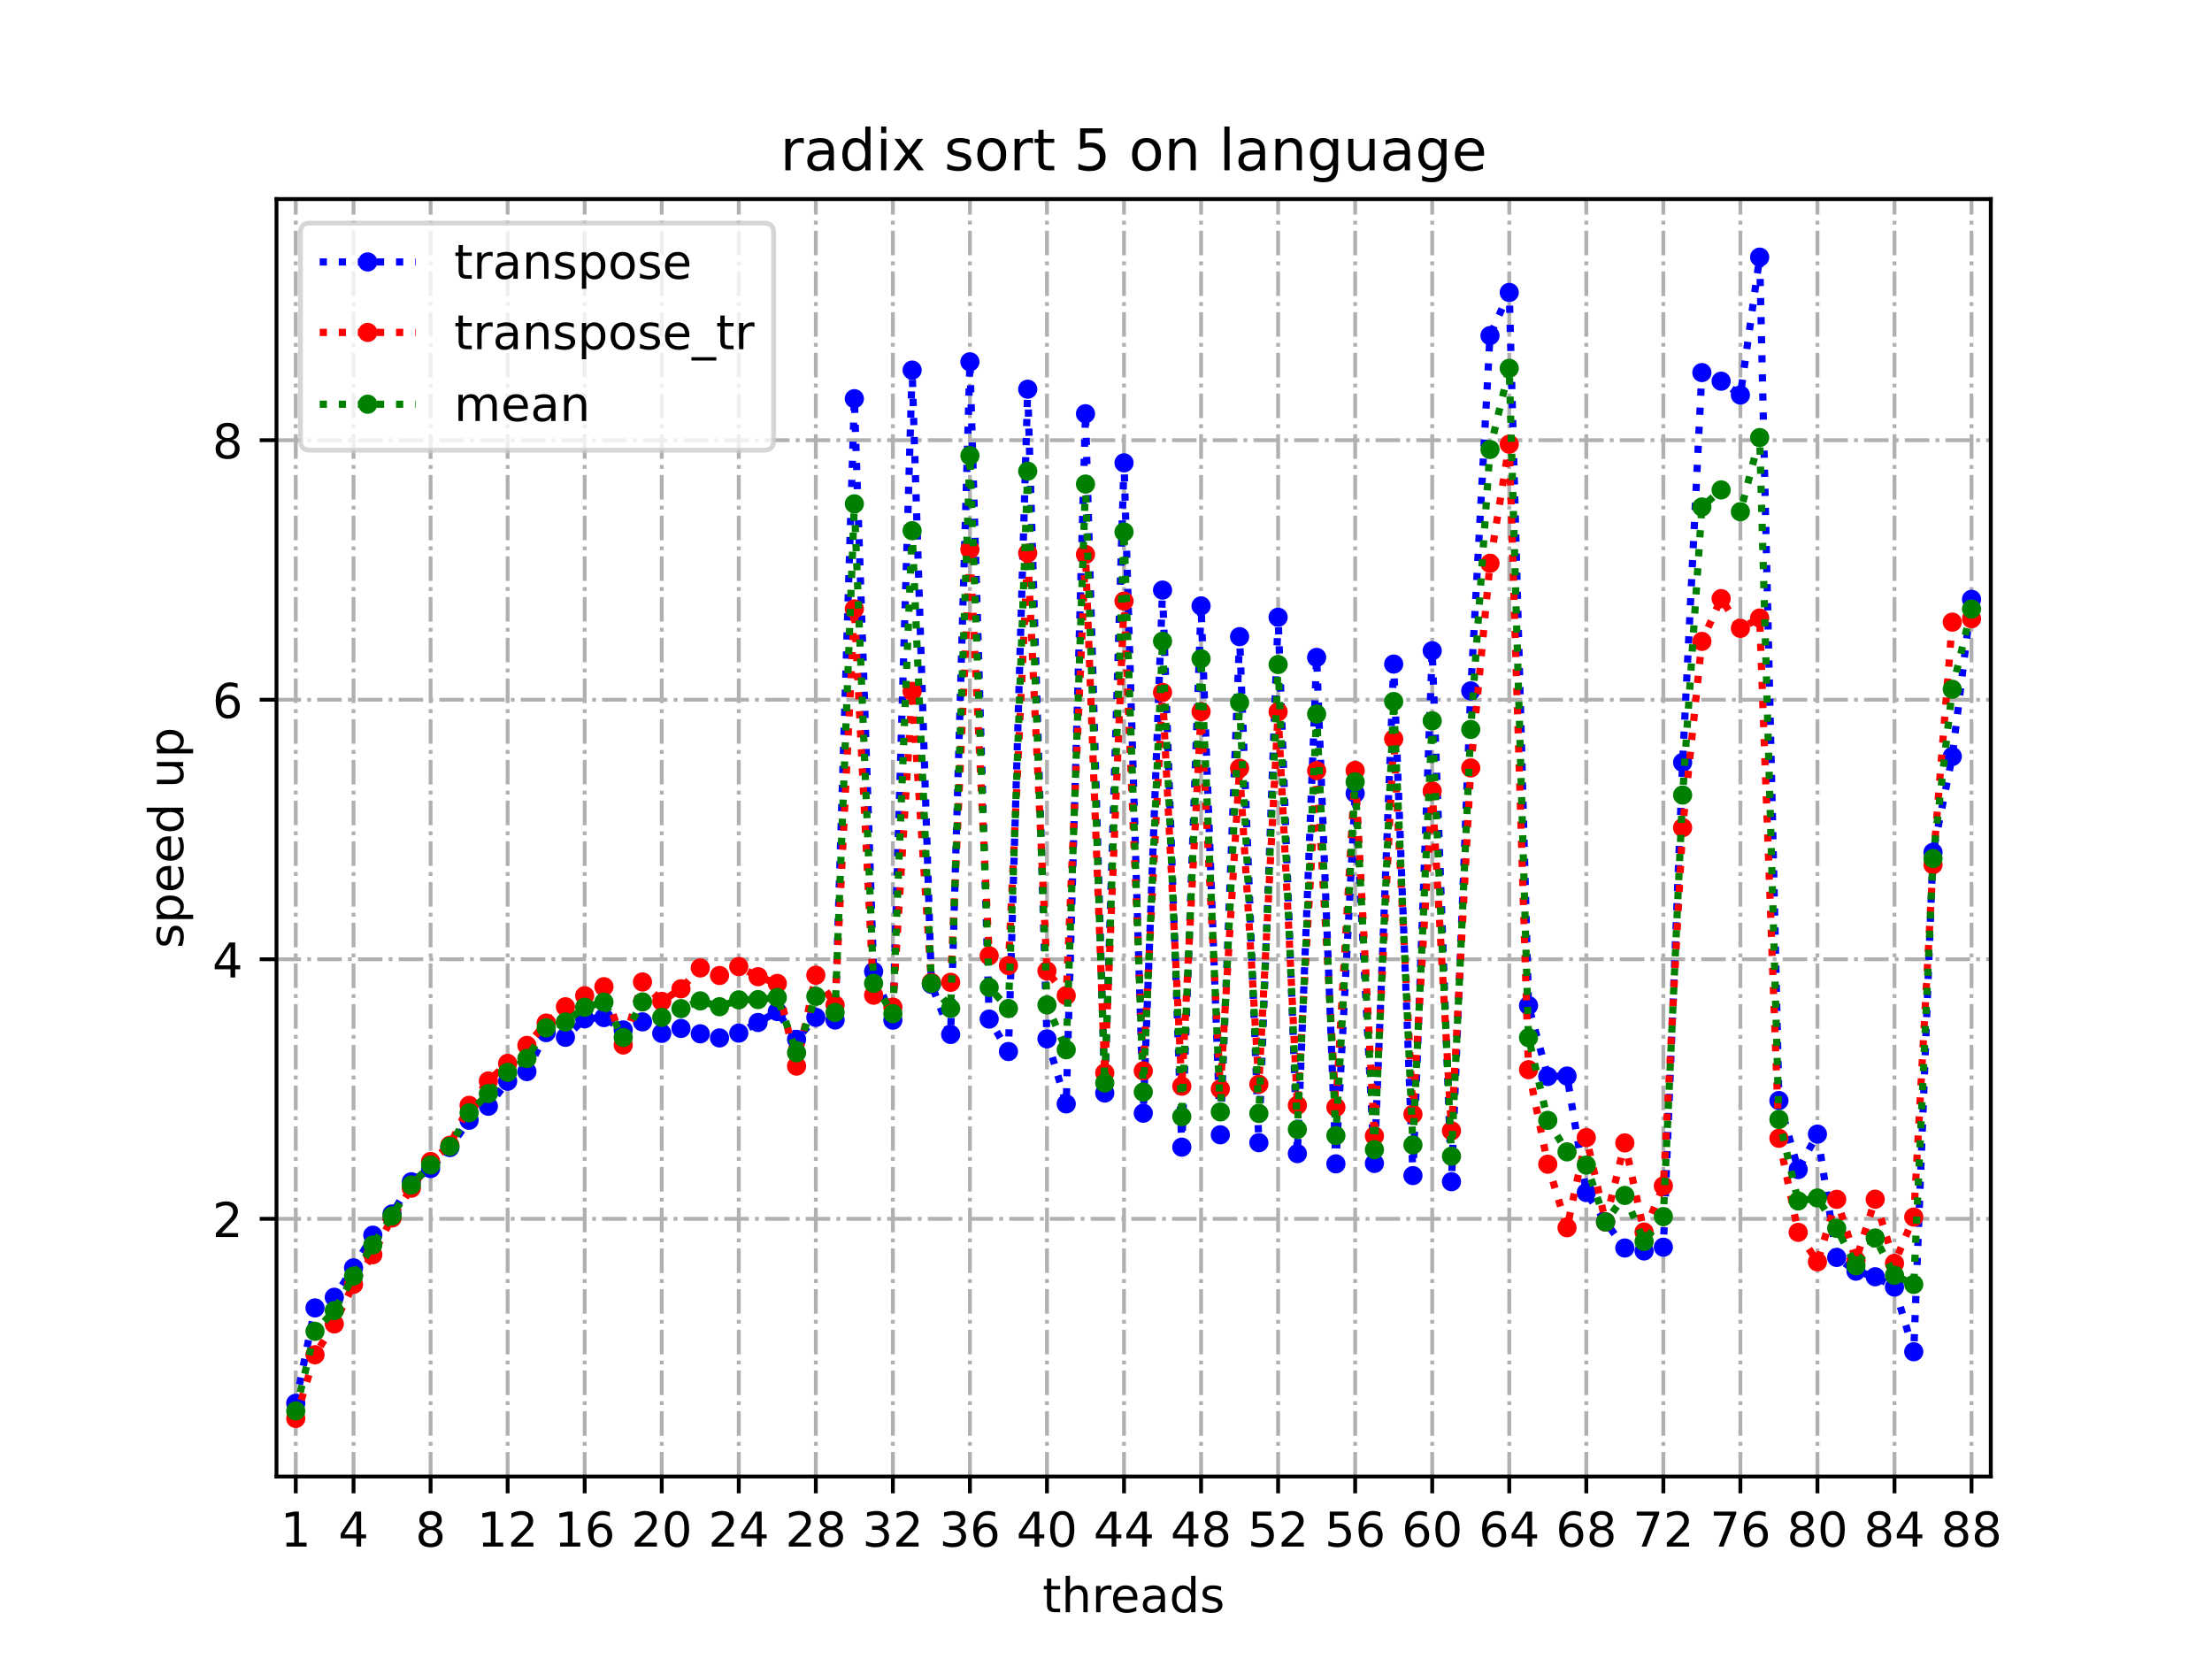 <?xml version="1.0" encoding="utf-8" standalone="no"?>
<!DOCTYPE svg PUBLIC "-//W3C//DTD SVG 1.1//EN"
  "http://www.w3.org/Graphics/SVG/1.1/DTD/svg11.dtd">
<!-- Created with matplotlib (https://matplotlib.org/) -->
<svg height="345.6pt" version="1.1" viewBox="0 0 460.8 345.6" width="460.8pt" xmlns="http://www.w3.org/2000/svg" xmlns:xlink="http://www.w3.org/1999/xlink">
 <defs>
  <style type="text/css">
*{stroke-linecap:butt;stroke-linejoin:round;}
  </style>
 </defs>
 <g id="figure_1">
  <g id="patch_1">
   <path d="M 0 345.6 
L 460.8 345.6 
L 460.8 0 
L 0 0 
z
" style="fill:#ffffff;"/>
  </g>
  <g id="axes_1">
   <g id="patch_2">
    <path d="M 57.6 307.584 
L 414.72 307.584 
L 414.72 41.472 
L 57.6 41.472 
z
" style="fill:#ffffff;"/>
   </g>
   <g id="matplotlib.axis_1">
    <g id="xtick_1">
     <g id="line2d_1">
      <path clip-path="url(#pbe8e38a432)" d="M 61.613 307.584 
L 61.613 41.472 
" style="fill:none;stroke:#b0b0b0;stroke-dasharray:5.12,1.28,0.8,1.28;stroke-dashoffset:0;stroke-width:0.8;"/>
     </g>
     <g id="line2d_2">
      <defs>
       <path d="M 0 0 
L 0 3.5 
" id="md6baf58763" style="stroke:#000000;stroke-width:0.8;"/>
      </defs>
      <g>
       <use style="stroke:#000000;stroke-width:0.8;" x="61.613" xlink:href="#md6baf58763" y="307.584"/>
      </g>
     </g>
     <g id="text_1">
      <!-- 1 -->
      <defs>
       <path d="M 12.406 8.297 
L 28.516 8.297 
L 28.516 63.922 
L 10.984 60.406 
L 10.984 69.391 
L 28.422 72.906 
L 38.281 72.906 
L 38.281 8.297 
L 54.391 8.297 
L 54.391 0 
L 12.406 0 
z
" id="DejaVuSans-49"/>
      </defs>
      <g transform="translate(58.431 322.182)scale(0.1 -0.1)">
       <use xlink:href="#DejaVuSans-49"/>
      </g>
     </g>
    </g>
    <g id="xtick_2">
     <g id="line2d_3">
      <path clip-path="url(#pbe8e38a432)" d="M 73.65 307.584 
L 73.65 41.472 
" style="fill:none;stroke:#b0b0b0;stroke-dasharray:5.12,1.28,0.8,1.28;stroke-dashoffset:0;stroke-width:0.8;"/>
     </g>
     <g id="line2d_4">
      <g>
       <use style="stroke:#000000;stroke-width:0.8;" x="73.65" xlink:href="#md6baf58763" y="307.584"/>
      </g>
     </g>
     <g id="text_2">
      <!-- 4 -->
      <defs>
       <path d="M 37.797 64.312 
L 12.891 25.391 
L 37.797 25.391 
z
M 35.203 72.906 
L 47.609 72.906 
L 47.609 25.391 
L 58.016 25.391 
L 58.016 17.188 
L 47.609 17.188 
L 47.609 0 
L 37.797 0 
L 37.797 17.188 
L 4.891 17.188 
L 4.891 26.703 
z
" id="DejaVuSans-52"/>
      </defs>
      <g transform="translate(70.469 322.182)scale(0.1 -0.1)">
       <use xlink:href="#DejaVuSans-52"/>
      </g>
     </g>
    </g>
    <g id="xtick_3">
     <g id="line2d_5">
      <path clip-path="url(#pbe8e38a432)" d="M 89.701 307.584 
L 89.701 41.472 
" style="fill:none;stroke:#b0b0b0;stroke-dasharray:5.12,1.28,0.8,1.28;stroke-dashoffset:0;stroke-width:0.8;"/>
     </g>
     <g id="line2d_6">
      <g>
       <use style="stroke:#000000;stroke-width:0.8;" x="89.701" xlink:href="#md6baf58763" y="307.584"/>
      </g>
     </g>
     <g id="text_3">
      <!-- 8 -->
      <defs>
       <path d="M 31.781 34.625 
Q 24.75 34.625 20.719 30.859 
Q 16.703 27.094 16.703 20.516 
Q 16.703 13.922 20.719 10.156 
Q 24.75 6.391 31.781 6.391 
Q 38.812 6.391 42.859 10.172 
Q 46.922 13.969 46.922 20.516 
Q 46.922 27.094 42.891 30.859 
Q 38.875 34.625 31.781 34.625 
z
M 21.922 38.812 
Q 15.578 40.375 12.031 44.719 
Q 8.5 49.078 8.5 55.328 
Q 8.5 64.062 14.719 69.141 
Q 20.953 74.219 31.781 74.219 
Q 42.672 74.219 48.875 69.141 
Q 55.078 64.062 55.078 55.328 
Q 55.078 49.078 51.531 44.719 
Q 48 40.375 41.703 38.812 
Q 48.828 37.156 52.797 32.312 
Q 56.781 27.484 56.781 20.516 
Q 56.781 9.906 50.312 4.234 
Q 43.844 -1.422 31.781 -1.422 
Q 19.734 -1.422 13.25 4.234 
Q 6.781 9.906 6.781 20.516 
Q 6.781 27.484 10.781 32.312 
Q 14.797 37.156 21.922 38.812 
z
M 18.312 54.391 
Q 18.312 48.734 21.844 45.562 
Q 25.391 42.391 31.781 42.391 
Q 38.141 42.391 41.719 45.562 
Q 45.312 48.734 45.312 54.391 
Q 45.312 60.062 41.719 63.234 
Q 38.141 66.406 31.781 66.406 
Q 25.391 66.406 21.844 63.234 
Q 18.312 60.062 18.312 54.391 
z
" id="DejaVuSans-56"/>
      </defs>
      <g transform="translate(86.519 322.182)scale(0.1 -0.1)">
       <use xlink:href="#DejaVuSans-56"/>
      </g>
     </g>
    </g>
    <g id="xtick_4">
     <g id="line2d_7">
      <path clip-path="url(#pbe8e38a432)" d="M 105.751 307.584 
L 105.751 41.472 
" style="fill:none;stroke:#b0b0b0;stroke-dasharray:5.12,1.28,0.8,1.28;stroke-dashoffset:0;stroke-width:0.8;"/>
     </g>
     <g id="line2d_8">
      <g>
       <use style="stroke:#000000;stroke-width:0.8;" x="105.751" xlink:href="#md6baf58763" y="307.584"/>
      </g>
     </g>
     <g id="text_4">
      <!-- 12 -->
      <defs>
       <path d="M 19.188 8.297 
L 53.609 8.297 
L 53.609 0 
L 7.328 0 
L 7.328 8.297 
Q 12.938 14.109 22.625 23.891 
Q 32.328 33.688 34.812 36.531 
Q 39.547 41.844 41.422 45.531 
Q 43.312 49.219 43.312 52.781 
Q 43.312 58.594 39.234 62.25 
Q 35.156 65.922 28.609 65.922 
Q 23.969 65.922 18.812 64.312 
Q 13.672 62.703 7.812 59.422 
L 7.812 69.391 
Q 13.766 71.781 18.938 73 
Q 24.125 74.219 28.422 74.219 
Q 39.75 74.219 46.484 68.547 
Q 53.219 62.891 53.219 53.422 
Q 53.219 48.922 51.531 44.891 
Q 49.859 40.875 45.406 35.406 
Q 44.188 33.984 37.641 27.219 
Q 31.109 20.453 19.188 8.297 
z
" id="DejaVuSans-50"/>
      </defs>
      <g transform="translate(99.389 322.182)scale(0.1 -0.1)">
       <use xlink:href="#DejaVuSans-49"/>
       <use x="63.623" xlink:href="#DejaVuSans-50"/>
      </g>
     </g>
    </g>
    <g id="xtick_5">
     <g id="line2d_9">
      <path clip-path="url(#pbe8e38a432)" d="M 121.801 307.584 
L 121.801 41.472 
" style="fill:none;stroke:#b0b0b0;stroke-dasharray:5.12,1.28,0.8,1.28;stroke-dashoffset:0;stroke-width:0.8;"/>
     </g>
     <g id="line2d_10">
      <g>
       <use style="stroke:#000000;stroke-width:0.8;" x="121.801" xlink:href="#md6baf58763" y="307.584"/>
      </g>
     </g>
     <g id="text_5">
      <!-- 16 -->
      <defs>
       <path d="M 33.016 40.375 
Q 26.375 40.375 22.484 35.828 
Q 18.609 31.297 18.609 23.391 
Q 18.609 15.531 22.484 10.953 
Q 26.375 6.391 33.016 6.391 
Q 39.656 6.391 43.531 10.953 
Q 47.406 15.531 47.406 23.391 
Q 47.406 31.297 43.531 35.828 
Q 39.656 40.375 33.016 40.375 
z
M 52.594 71.297 
L 52.594 62.312 
Q 48.875 64.062 45.094 64.984 
Q 41.312 65.922 37.594 65.922 
Q 27.828 65.922 22.672 59.328 
Q 17.531 52.734 16.797 39.406 
Q 19.672 43.656 24.016 45.922 
Q 28.375 48.188 33.594 48.188 
Q 44.578 48.188 50.953 41.516 
Q 57.328 34.859 57.328 23.391 
Q 57.328 12.156 50.688 5.359 
Q 44.047 -1.422 33.016 -1.422 
Q 20.359 -1.422 13.672 8.266 
Q 6.984 17.969 6.984 36.375 
Q 6.984 53.656 15.188 63.938 
Q 23.391 74.219 37.203 74.219 
Q 40.922 74.219 44.703 73.484 
Q 48.484 72.75 52.594 71.297 
z
" id="DejaVuSans-54"/>
      </defs>
      <g transform="translate(115.439 322.182)scale(0.1 -0.1)">
       <use xlink:href="#DejaVuSans-49"/>
       <use x="63.623" xlink:href="#DejaVuSans-54"/>
      </g>
     </g>
    </g>
    <g id="xtick_6">
     <g id="line2d_11">
      <path clip-path="url(#pbe8e38a432)" d="M 137.852 307.584 
L 137.852 41.472 
" style="fill:none;stroke:#b0b0b0;stroke-dasharray:5.12,1.28,0.8,1.28;stroke-dashoffset:0;stroke-width:0.8;"/>
     </g>
     <g id="line2d_12">
      <g>
       <use style="stroke:#000000;stroke-width:0.8;" x="137.852" xlink:href="#md6baf58763" y="307.584"/>
      </g>
     </g>
     <g id="text_6">
      <!-- 20 -->
      <defs>
       <path d="M 31.781 66.406 
Q 24.172 66.406 20.328 58.906 
Q 16.5 51.422 16.5 36.375 
Q 16.5 21.391 20.328 13.891 
Q 24.172 6.391 31.781 6.391 
Q 39.453 6.391 43.281 13.891 
Q 47.125 21.391 47.125 36.375 
Q 47.125 51.422 43.281 58.906 
Q 39.453 66.406 31.781 66.406 
z
M 31.781 74.219 
Q 44.047 74.219 50.516 64.516 
Q 56.984 54.828 56.984 36.375 
Q 56.984 17.969 50.516 8.266 
Q 44.047 -1.422 31.781 -1.422 
Q 19.531 -1.422 13.062 8.266 
Q 6.594 17.969 6.594 36.375 
Q 6.594 54.828 13.062 64.516 
Q 19.531 74.219 31.781 74.219 
z
" id="DejaVuSans-48"/>
      </defs>
      <g transform="translate(131.489 322.182)scale(0.1 -0.1)">
       <use xlink:href="#DejaVuSans-50"/>
       <use x="63.623" xlink:href="#DejaVuSans-48"/>
      </g>
     </g>
    </g>
    <g id="xtick_7">
     <g id="line2d_13">
      <path clip-path="url(#pbe8e38a432)" d="M 153.902 307.584 
L 153.902 41.472 
" style="fill:none;stroke:#b0b0b0;stroke-dasharray:5.12,1.28,0.8,1.28;stroke-dashoffset:0;stroke-width:0.8;"/>
     </g>
     <g id="line2d_14">
      <g>
       <use style="stroke:#000000;stroke-width:0.8;" x="153.902" xlink:href="#md6baf58763" y="307.584"/>
      </g>
     </g>
     <g id="text_7">
      <!-- 24 -->
      <g transform="translate(147.54 322.182)scale(0.1 -0.1)">
       <use xlink:href="#DejaVuSans-50"/>
       <use x="63.623" xlink:href="#DejaVuSans-52"/>
      </g>
     </g>
    </g>
    <g id="xtick_8">
     <g id="line2d_15">
      <path clip-path="url(#pbe8e38a432)" d="M 169.952 307.584 
L 169.952 41.472 
" style="fill:none;stroke:#b0b0b0;stroke-dasharray:5.12,1.28,0.8,1.28;stroke-dashoffset:0;stroke-width:0.8;"/>
     </g>
     <g id="line2d_16">
      <g>
       <use style="stroke:#000000;stroke-width:0.8;" x="169.952" xlink:href="#md6baf58763" y="307.584"/>
      </g>
     </g>
     <g id="text_8">
      <!-- 28 -->
      <g transform="translate(163.59 322.182)scale(0.1 -0.1)">
       <use xlink:href="#DejaVuSans-50"/>
       <use x="63.623" xlink:href="#DejaVuSans-56"/>
      </g>
     </g>
    </g>
    <g id="xtick_9">
     <g id="line2d_17">
      <path clip-path="url(#pbe8e38a432)" d="M 186.003 307.584 
L 186.003 41.472 
" style="fill:none;stroke:#b0b0b0;stroke-dasharray:5.12,1.28,0.8,1.28;stroke-dashoffset:0;stroke-width:0.8;"/>
     </g>
     <g id="line2d_18">
      <g>
       <use style="stroke:#000000;stroke-width:0.8;" x="186.003" xlink:href="#md6baf58763" y="307.584"/>
      </g>
     </g>
     <g id="text_9">
      <!-- 32 -->
      <defs>
       <path d="M 40.578 39.312 
Q 47.656 37.797 51.625 33 
Q 55.609 28.219 55.609 21.188 
Q 55.609 10.406 48.188 4.484 
Q 40.766 -1.422 27.094 -1.422 
Q 22.516 -1.422 17.656 -0.516 
Q 12.797 0.391 7.625 2.203 
L 7.625 11.719 
Q 11.719 9.328 16.594 8.109 
Q 21.484 6.891 26.812 6.891 
Q 36.078 6.891 40.938 10.547 
Q 45.797 14.203 45.797 21.188 
Q 45.797 27.641 41.281 31.266 
Q 36.766 34.906 28.719 34.906 
L 20.219 34.906 
L 20.219 43.016 
L 29.109 43.016 
Q 36.375 43.016 40.234 45.922 
Q 44.094 48.828 44.094 54.297 
Q 44.094 59.906 40.109 62.906 
Q 36.141 65.922 28.719 65.922 
Q 24.656 65.922 20.016 65.031 
Q 15.375 64.156 9.812 62.312 
L 9.812 71.094 
Q 15.438 72.656 20.344 73.438 
Q 25.25 74.219 29.594 74.219 
Q 40.828 74.219 47.359 69.109 
Q 53.906 64.016 53.906 55.328 
Q 53.906 49.266 50.438 45.094 
Q 46.969 40.922 40.578 39.312 
z
" id="DejaVuSans-51"/>
      </defs>
      <g transform="translate(179.64 322.182)scale(0.1 -0.1)">
       <use xlink:href="#DejaVuSans-51"/>
       <use x="63.623" xlink:href="#DejaVuSans-50"/>
      </g>
     </g>
    </g>
    <g id="xtick_10">
     <g id="line2d_19">
      <path clip-path="url(#pbe8e38a432)" d="M 202.053 307.584 
L 202.053 41.472 
" style="fill:none;stroke:#b0b0b0;stroke-dasharray:5.12,1.28,0.8,1.28;stroke-dashoffset:0;stroke-width:0.8;"/>
     </g>
     <g id="line2d_20">
      <g>
       <use style="stroke:#000000;stroke-width:0.8;" x="202.053" xlink:href="#md6baf58763" y="307.584"/>
      </g>
     </g>
     <g id="text_10">
      <!-- 36 -->
      <g transform="translate(195.691 322.182)scale(0.1 -0.1)">
       <use xlink:href="#DejaVuSans-51"/>
       <use x="63.623" xlink:href="#DejaVuSans-54"/>
      </g>
     </g>
    </g>
    <g id="xtick_11">
     <g id="line2d_21">
      <path clip-path="url(#pbe8e38a432)" d="M 218.103 307.584 
L 218.103 41.472 
" style="fill:none;stroke:#b0b0b0;stroke-dasharray:5.12,1.28,0.8,1.28;stroke-dashoffset:0;stroke-width:0.8;"/>
     </g>
     <g id="line2d_22">
      <g>
       <use style="stroke:#000000;stroke-width:0.8;" x="218.103" xlink:href="#md6baf58763" y="307.584"/>
      </g>
     </g>
     <g id="text_11">
      <!-- 40 -->
      <g transform="translate(211.741 322.182)scale(0.1 -0.1)">
       <use xlink:href="#DejaVuSans-52"/>
       <use x="63.623" xlink:href="#DejaVuSans-48"/>
      </g>
     </g>
    </g>
    <g id="xtick_12">
     <g id="line2d_23">
      <path clip-path="url(#pbe8e38a432)" d="M 234.154 307.584 
L 234.154 41.472 
" style="fill:none;stroke:#b0b0b0;stroke-dasharray:5.12,1.28,0.8,1.28;stroke-dashoffset:0;stroke-width:0.8;"/>
     </g>
     <g id="line2d_24">
      <g>
       <use style="stroke:#000000;stroke-width:0.8;" x="234.154" xlink:href="#md6baf58763" y="307.584"/>
      </g>
     </g>
     <g id="text_12">
      <!-- 44 -->
      <g transform="translate(227.791 322.182)scale(0.1 -0.1)">
       <use xlink:href="#DejaVuSans-52"/>
       <use x="63.623" xlink:href="#DejaVuSans-52"/>
      </g>
     </g>
    </g>
    <g id="xtick_13">
     <g id="line2d_25">
      <path clip-path="url(#pbe8e38a432)" d="M 250.204 307.584 
L 250.204 41.472 
" style="fill:none;stroke:#b0b0b0;stroke-dasharray:5.12,1.28,0.8,1.28;stroke-dashoffset:0;stroke-width:0.8;"/>
     </g>
     <g id="line2d_26">
      <g>
       <use style="stroke:#000000;stroke-width:0.8;" x="250.204" xlink:href="#md6baf58763" y="307.584"/>
      </g>
     </g>
     <g id="text_13">
      <!-- 48 -->
      <g transform="translate(243.842 322.182)scale(0.1 -0.1)">
       <use xlink:href="#DejaVuSans-52"/>
       <use x="63.623" xlink:href="#DejaVuSans-56"/>
      </g>
     </g>
    </g>
    <g id="xtick_14">
     <g id="line2d_27">
      <path clip-path="url(#pbe8e38a432)" d="M 266.254 307.584 
L 266.254 41.472 
" style="fill:none;stroke:#b0b0b0;stroke-dasharray:5.12,1.28,0.8,1.28;stroke-dashoffset:0;stroke-width:0.8;"/>
     </g>
     <g id="line2d_28">
      <g>
       <use style="stroke:#000000;stroke-width:0.8;" x="266.254" xlink:href="#md6baf58763" y="307.584"/>
      </g>
     </g>
     <g id="text_14">
      <!-- 52 -->
      <defs>
       <path d="M 10.797 72.906 
L 49.516 72.906 
L 49.516 64.594 
L 19.828 64.594 
L 19.828 46.734 
Q 21.969 47.469 24.109 47.828 
Q 26.266 48.188 28.422 48.188 
Q 40.625 48.188 47.75 41.5 
Q 54.891 34.812 54.891 23.391 
Q 54.891 11.625 47.562 5.094 
Q 40.234 -1.422 26.906 -1.422 
Q 22.312 -1.422 17.547 -0.641 
Q 12.797 0.141 7.719 1.703 
L 7.719 11.625 
Q 12.109 9.234 16.797 8.062 
Q 21.484 6.891 26.703 6.891 
Q 35.156 6.891 40.078 11.328 
Q 45.016 15.766 45.016 23.391 
Q 45.016 31 40.078 35.438 
Q 35.156 39.891 26.703 39.891 
Q 22.75 39.891 18.812 39.016 
Q 14.891 38.141 10.797 36.281 
z
" id="DejaVuSans-53"/>
      </defs>
      <g transform="translate(259.892 322.182)scale(0.1 -0.1)">
       <use xlink:href="#DejaVuSans-53"/>
       <use x="63.623" xlink:href="#DejaVuSans-50"/>
      </g>
     </g>
    </g>
    <g id="xtick_15">
     <g id="line2d_29">
      <path clip-path="url(#pbe8e38a432)" d="M 282.305 307.584 
L 282.305 41.472 
" style="fill:none;stroke:#b0b0b0;stroke-dasharray:5.12,1.28,0.8,1.28;stroke-dashoffset:0;stroke-width:0.8;"/>
     </g>
     <g id="line2d_30">
      <g>
       <use style="stroke:#000000;stroke-width:0.8;" x="282.305" xlink:href="#md6baf58763" y="307.584"/>
      </g>
     </g>
     <g id="text_15">
      <!-- 56 -->
      <g transform="translate(275.942 322.182)scale(0.1 -0.1)">
       <use xlink:href="#DejaVuSans-53"/>
       <use x="63.623" xlink:href="#DejaVuSans-54"/>
      </g>
     </g>
    </g>
    <g id="xtick_16">
     <g id="line2d_31">
      <path clip-path="url(#pbe8e38a432)" d="M 298.355 307.584 
L 298.355 41.472 
" style="fill:none;stroke:#b0b0b0;stroke-dasharray:5.12,1.28,0.8,1.28;stroke-dashoffset:0;stroke-width:0.8;"/>
     </g>
     <g id="line2d_32">
      <g>
       <use style="stroke:#000000;stroke-width:0.8;" x="298.355" xlink:href="#md6baf58763" y="307.584"/>
      </g>
     </g>
     <g id="text_16">
      <!-- 60 -->
      <g transform="translate(291.993 322.182)scale(0.1 -0.1)">
       <use xlink:href="#DejaVuSans-54"/>
       <use x="63.623" xlink:href="#DejaVuSans-48"/>
      </g>
     </g>
    </g>
    <g id="xtick_17">
     <g id="line2d_33">
      <path clip-path="url(#pbe8e38a432)" d="M 314.405 307.584 
L 314.405 41.472 
" style="fill:none;stroke:#b0b0b0;stroke-dasharray:5.12,1.28,0.8,1.28;stroke-dashoffset:0;stroke-width:0.8;"/>
     </g>
     <g id="line2d_34">
      <g>
       <use style="stroke:#000000;stroke-width:0.8;" x="314.405" xlink:href="#md6baf58763" y="307.584"/>
      </g>
     </g>
     <g id="text_17">
      <!-- 64 -->
      <g transform="translate(308.043 322.182)scale(0.1 -0.1)">
       <use xlink:href="#DejaVuSans-54"/>
       <use x="63.623" xlink:href="#DejaVuSans-52"/>
      </g>
     </g>
    </g>
    <g id="xtick_18">
     <g id="line2d_35">
      <path clip-path="url(#pbe8e38a432)" d="M 330.456 307.584 
L 330.456 41.472 
" style="fill:none;stroke:#b0b0b0;stroke-dasharray:5.12,1.28,0.8,1.28;stroke-dashoffset:0;stroke-width:0.8;"/>
     </g>
     <g id="line2d_36">
      <g>
       <use style="stroke:#000000;stroke-width:0.8;" x="330.456" xlink:href="#md6baf58763" y="307.584"/>
      </g>
     </g>
     <g id="text_18">
      <!-- 68 -->
      <g transform="translate(324.093 322.182)scale(0.1 -0.1)">
       <use xlink:href="#DejaVuSans-54"/>
       <use x="63.623" xlink:href="#DejaVuSans-56"/>
      </g>
     </g>
    </g>
    <g id="xtick_19">
     <g id="line2d_37">
      <path clip-path="url(#pbe8e38a432)" d="M 346.506 307.584 
L 346.506 41.472 
" style="fill:none;stroke:#b0b0b0;stroke-dasharray:5.12,1.28,0.8,1.28;stroke-dashoffset:0;stroke-width:0.8;"/>
     </g>
     <g id="line2d_38">
      <g>
       <use style="stroke:#000000;stroke-width:0.8;" x="346.506" xlink:href="#md6baf58763" y="307.584"/>
      </g>
     </g>
     <g id="text_19">
      <!-- 72 -->
      <defs>
       <path d="M 8.203 72.906 
L 55.078 72.906 
L 55.078 68.703 
L 28.609 0 
L 18.312 0 
L 43.219 64.594 
L 8.203 64.594 
z
" id="DejaVuSans-55"/>
      </defs>
      <g transform="translate(340.144 322.182)scale(0.1 -0.1)">
       <use xlink:href="#DejaVuSans-55"/>
       <use x="63.623" xlink:href="#DejaVuSans-50"/>
      </g>
     </g>
    </g>
    <g id="xtick_20">
     <g id="line2d_39">
      <path clip-path="url(#pbe8e38a432)" d="M 362.556 307.584 
L 362.556 41.472 
" style="fill:none;stroke:#b0b0b0;stroke-dasharray:5.12,1.28,0.8,1.28;stroke-dashoffset:0;stroke-width:0.8;"/>
     </g>
     <g id="line2d_40">
      <g>
       <use style="stroke:#000000;stroke-width:0.8;" x="362.556" xlink:href="#md6baf58763" y="307.584"/>
      </g>
     </g>
     <g id="text_20">
      <!-- 76 -->
      <g transform="translate(356.194 322.182)scale(0.1 -0.1)">
       <use xlink:href="#DejaVuSans-55"/>
       <use x="63.623" xlink:href="#DejaVuSans-54"/>
      </g>
     </g>
    </g>
    <g id="xtick_21">
     <g id="line2d_41">
      <path clip-path="url(#pbe8e38a432)" d="M 378.607 307.584 
L 378.607 41.472 
" style="fill:none;stroke:#b0b0b0;stroke-dasharray:5.12,1.28,0.8,1.28;stroke-dashoffset:0;stroke-width:0.8;"/>
     </g>
     <g id="line2d_42">
      <g>
       <use style="stroke:#000000;stroke-width:0.8;" x="378.607" xlink:href="#md6baf58763" y="307.584"/>
      </g>
     </g>
     <g id="text_21">
      <!-- 80 -->
      <g transform="translate(372.244 322.182)scale(0.1 -0.1)">
       <use xlink:href="#DejaVuSans-56"/>
       <use x="63.623" xlink:href="#DejaVuSans-48"/>
      </g>
     </g>
    </g>
    <g id="xtick_22">
     <g id="line2d_43">
      <path clip-path="url(#pbe8e38a432)" d="M 394.657 307.584 
L 394.657 41.472 
" style="fill:none;stroke:#b0b0b0;stroke-dasharray:5.12,1.28,0.8,1.28;stroke-dashoffset:0;stroke-width:0.8;"/>
     </g>
     <g id="line2d_44">
      <g>
       <use style="stroke:#000000;stroke-width:0.8;" x="394.657" xlink:href="#md6baf58763" y="307.584"/>
      </g>
     </g>
     <g id="text_22">
      <!-- 84 -->
      <g transform="translate(388.295 322.182)scale(0.1 -0.1)">
       <use xlink:href="#DejaVuSans-56"/>
       <use x="63.623" xlink:href="#DejaVuSans-52"/>
      </g>
     </g>
    </g>
    <g id="xtick_23">
     <g id="line2d_45">
      <path clip-path="url(#pbe8e38a432)" d="M 410.707 307.584 
L 410.707 41.472 
" style="fill:none;stroke:#b0b0b0;stroke-dasharray:5.12,1.28,0.8,1.28;stroke-dashoffset:0;stroke-width:0.8;"/>
     </g>
     <g id="line2d_46">
      <g>
       <use style="stroke:#000000;stroke-width:0.8;" x="410.707" xlink:href="#md6baf58763" y="307.584"/>
      </g>
     </g>
     <g id="text_23">
      <!-- 88 -->
      <g transform="translate(404.345 322.182)scale(0.1 -0.1)">
       <use xlink:href="#DejaVuSans-56"/>
       <use x="63.623" xlink:href="#DejaVuSans-56"/>
      </g>
     </g>
    </g>
    <g id="text_24">
     <!-- threads -->
     <defs>
      <path d="M 18.312 70.219 
L 18.312 54.688 
L 36.812 54.688 
L 36.812 47.703 
L 18.312 47.703 
L 18.312 18.016 
Q 18.312 11.328 20.141 9.422 
Q 21.969 7.516 27.594 7.516 
L 36.812 7.516 
L 36.812 0 
L 27.594 0 
Q 17.188 0 13.234 3.875 
Q 9.281 7.766 9.281 18.016 
L 9.281 47.703 
L 2.688 47.703 
L 2.688 54.688 
L 9.281 54.688 
L 9.281 70.219 
z
" id="DejaVuSans-116"/>
      <path d="M 54.891 33.016 
L 54.891 0 
L 45.906 0 
L 45.906 32.719 
Q 45.906 40.484 42.875 44.328 
Q 39.844 48.188 33.797 48.188 
Q 26.516 48.188 22.312 43.547 
Q 18.109 38.922 18.109 30.906 
L 18.109 0 
L 9.078 0 
L 9.078 75.984 
L 18.109 75.984 
L 18.109 46.188 
Q 21.344 51.125 25.703 53.562 
Q 30.078 56 35.797 56 
Q 45.219 56 50.047 50.172 
Q 54.891 44.344 54.891 33.016 
z
" id="DejaVuSans-104"/>
      <path d="M 41.109 46.297 
Q 39.594 47.172 37.812 47.578 
Q 36.031 48 33.891 48 
Q 26.266 48 22.188 43.047 
Q 18.109 38.094 18.109 28.812 
L 18.109 0 
L 9.078 0 
L 9.078 54.688 
L 18.109 54.688 
L 18.109 46.188 
Q 20.953 51.172 25.484 53.578 
Q 30.031 56 36.531 56 
Q 37.453 56 38.578 55.875 
Q 39.703 55.766 41.062 55.516 
z
" id="DejaVuSans-114"/>
      <path d="M 56.203 29.594 
L 56.203 25.203 
L 14.891 25.203 
Q 15.484 15.922 20.484 11.062 
Q 25.484 6.203 34.422 6.203 
Q 39.594 6.203 44.453 7.469 
Q 49.312 8.734 54.109 11.281 
L 54.109 2.781 
Q 49.266 0.734 44.188 -0.344 
Q 39.109 -1.422 33.891 -1.422 
Q 20.797 -1.422 13.156 6.188 
Q 5.516 13.812 5.516 26.812 
Q 5.516 40.234 12.766 48.109 
Q 20.016 56 32.328 56 
Q 43.359 56 49.781 48.891 
Q 56.203 41.797 56.203 29.594 
z
M 47.219 32.234 
Q 47.125 39.594 43.094 43.984 
Q 39.062 48.391 32.422 48.391 
Q 24.906 48.391 20.391 44.141 
Q 15.875 39.891 15.188 32.172 
z
" id="DejaVuSans-101"/>
      <path d="M 34.281 27.484 
Q 23.391 27.484 19.188 25 
Q 14.984 22.516 14.984 16.5 
Q 14.984 11.719 18.141 8.906 
Q 21.297 6.109 26.703 6.109 
Q 34.188 6.109 38.703 11.406 
Q 43.219 16.703 43.219 25.484 
L 43.219 27.484 
z
M 52.203 31.203 
L 52.203 0 
L 43.219 0 
L 43.219 8.297 
Q 40.141 3.328 35.547 0.953 
Q 30.953 -1.422 24.312 -1.422 
Q 15.922 -1.422 10.953 3.297 
Q 6 8.016 6 15.922 
Q 6 25.141 12.172 29.828 
Q 18.359 34.516 30.609 34.516 
L 43.219 34.516 
L 43.219 35.406 
Q 43.219 41.609 39.141 45 
Q 35.062 48.391 27.688 48.391 
Q 23 48.391 18.547 47.266 
Q 14.109 46.141 10.016 43.891 
L 10.016 52.203 
Q 14.938 54.109 19.578 55.047 
Q 24.219 56 28.609 56 
Q 40.484 56 46.344 49.844 
Q 52.203 43.703 52.203 31.203 
z
" id="DejaVuSans-97"/>
      <path d="M 45.406 46.391 
L 45.406 75.984 
L 54.391 75.984 
L 54.391 0 
L 45.406 0 
L 45.406 8.203 
Q 42.578 3.328 38.25 0.953 
Q 33.938 -1.422 27.875 -1.422 
Q 17.969 -1.422 11.734 6.484 
Q 5.516 14.406 5.516 27.297 
Q 5.516 40.188 11.734 48.094 
Q 17.969 56 27.875 56 
Q 33.938 56 38.25 53.625 
Q 42.578 51.266 45.406 46.391 
z
M 14.797 27.297 
Q 14.797 17.391 18.875 11.75 
Q 22.953 6.109 30.078 6.109 
Q 37.203 6.109 41.297 11.75 
Q 45.406 17.391 45.406 27.297 
Q 45.406 37.203 41.297 42.844 
Q 37.203 48.484 30.078 48.484 
Q 22.953 48.484 18.875 42.844 
Q 14.797 37.203 14.797 27.297 
z
" id="DejaVuSans-100"/>
      <path d="M 44.281 53.078 
L 44.281 44.578 
Q 40.484 46.531 36.375 47.5 
Q 32.281 48.484 27.875 48.484 
Q 21.188 48.484 17.844 46.438 
Q 14.5 44.391 14.5 40.281 
Q 14.5 37.156 16.891 35.375 
Q 19.281 33.594 26.516 31.984 
L 29.594 31.297 
Q 39.156 29.25 43.188 25.516 
Q 47.219 21.781 47.219 15.094 
Q 47.219 7.469 41.188 3.016 
Q 35.156 -1.422 24.609 -1.422 
Q 20.219 -1.422 15.453 -0.562 
Q 10.688 0.297 5.422 2 
L 5.422 11.281 
Q 10.406 8.688 15.234 7.391 
Q 20.062 6.109 24.812 6.109 
Q 31.156 6.109 34.562 8.281 
Q 37.984 10.453 37.984 14.406 
Q 37.984 18.062 35.516 20.016 
Q 33.062 21.969 24.703 23.781 
L 21.578 24.516 
Q 13.234 26.266 9.516 29.906 
Q 5.812 33.547 5.812 39.891 
Q 5.812 47.609 11.281 51.797 
Q 16.75 56 26.812 56 
Q 31.781 56 36.172 55.266 
Q 40.578 54.547 44.281 53.078 
z
" id="DejaVuSans-115"/>
     </defs>
     <g transform="translate(217.169 335.861)scale(0.1 -0.1)">
      <use xlink:href="#DejaVuSans-116"/>
      <use x="39.209" xlink:href="#DejaVuSans-104"/>
      <use x="102.588" xlink:href="#DejaVuSans-114"/>
      <use x="141.451" xlink:href="#DejaVuSans-101"/>
      <use x="202.975" xlink:href="#DejaVuSans-97"/>
      <use x="264.254" xlink:href="#DejaVuSans-100"/>
      <use x="327.73" xlink:href="#DejaVuSans-115"/>
     </g>
    </g>
   </g>
   <g id="matplotlib.axis_2">
    <g id="ytick_1">
     <g id="line2d_47">
      <path clip-path="url(#pbe8e38a432)" d="M 57.6 253.897 
L 414.72 253.897 
" style="fill:none;stroke:#b0b0b0;stroke-dasharray:5.12,1.28,0.8,1.28;stroke-dashoffset:0;stroke-width:0.8;"/>
     </g>
     <g id="line2d_48">
      <defs>
       <path d="M 0 0 
L -3.5 0 
" id="m5f8f5150cc" style="stroke:#000000;stroke-width:0.8;"/>
      </defs>
      <g>
       <use style="stroke:#000000;stroke-width:0.8;" x="57.6" xlink:href="#m5f8f5150cc" y="253.897"/>
      </g>
     </g>
     <g id="text_25">
      <!-- 2 -->
      <g transform="translate(44.237 257.696)scale(0.1 -0.1)">
       <use xlink:href="#DejaVuSans-50"/>
      </g>
     </g>
    </g>
    <g id="ytick_2">
     <g id="line2d_49">
      <path clip-path="url(#pbe8e38a432)" d="M 57.6 199.83 
L 414.72 199.83 
" style="fill:none;stroke:#b0b0b0;stroke-dasharray:5.12,1.28,0.8,1.28;stroke-dashoffset:0;stroke-width:0.8;"/>
     </g>
     <g id="line2d_50">
      <g>
       <use style="stroke:#000000;stroke-width:0.8;" x="57.6" xlink:href="#m5f8f5150cc" y="199.83"/>
      </g>
     </g>
     <g id="text_26">
      <!-- 4 -->
      <g transform="translate(44.237 203.629)scale(0.1 -0.1)">
       <use xlink:href="#DejaVuSans-52"/>
      </g>
     </g>
    </g>
    <g id="ytick_3">
     <g id="line2d_51">
      <path clip-path="url(#pbe8e38a432)" d="M 57.6 145.763 
L 414.72 145.763 
" style="fill:none;stroke:#b0b0b0;stroke-dasharray:5.12,1.28,0.8,1.28;stroke-dashoffset:0;stroke-width:0.8;"/>
     </g>
     <g id="line2d_52">
      <g>
       <use style="stroke:#000000;stroke-width:0.8;" x="57.6" xlink:href="#m5f8f5150cc" y="145.763"/>
      </g>
     </g>
     <g id="text_27">
      <!-- 6 -->
      <g transform="translate(44.237 149.563)scale(0.1 -0.1)">
       <use xlink:href="#DejaVuSans-54"/>
      </g>
     </g>
    </g>
    <g id="ytick_4">
     <g id="line2d_53">
      <path clip-path="url(#pbe8e38a432)" d="M 57.6 91.697 
L 414.72 91.697 
" style="fill:none;stroke:#b0b0b0;stroke-dasharray:5.12,1.28,0.8,1.28;stroke-dashoffset:0;stroke-width:0.8;"/>
     </g>
     <g id="line2d_54">
      <g>
       <use style="stroke:#000000;stroke-width:0.8;" x="57.6" xlink:href="#m5f8f5150cc" y="91.697"/>
      </g>
     </g>
     <g id="text_28">
      <!-- 8 -->
      <g transform="translate(44.237 95.496)scale(0.1 -0.1)">
       <use xlink:href="#DejaVuSans-56"/>
      </g>
     </g>
    </g>
    <g id="text_29">
     <!-- speed up -->
     <defs>
      <path d="M 18.109 8.203 
L 18.109 -20.797 
L 9.078 -20.797 
L 9.078 54.688 
L 18.109 54.688 
L 18.109 46.391 
Q 20.953 51.266 25.266 53.625 
Q 29.594 56 35.594 56 
Q 45.562 56 51.781 48.094 
Q 58.016 40.188 58.016 27.297 
Q 58.016 14.406 51.781 6.484 
Q 45.562 -1.422 35.594 -1.422 
Q 29.594 -1.422 25.266 0.953 
Q 20.953 3.328 18.109 8.203 
z
M 48.688 27.297 
Q 48.688 37.203 44.609 42.844 
Q 40.531 48.484 33.406 48.484 
Q 26.266 48.484 22.188 42.844 
Q 18.109 37.203 18.109 27.297 
Q 18.109 17.391 22.188 11.75 
Q 26.266 6.109 33.406 6.109 
Q 40.531 6.109 44.609 11.75 
Q 48.688 17.391 48.688 27.297 
z
" id="DejaVuSans-112"/>
      <path id="DejaVuSans-32"/>
      <path d="M 8.5 21.578 
L 8.5 54.688 
L 17.484 54.688 
L 17.484 21.922 
Q 17.484 14.156 20.5 10.266 
Q 23.531 6.391 29.594 6.391 
Q 36.859 6.391 41.078 11.031 
Q 45.312 15.672 45.312 23.688 
L 45.312 54.688 
L 54.297 54.688 
L 54.297 0 
L 45.312 0 
L 45.312 8.406 
Q 42.047 3.422 37.719 1 
Q 33.406 -1.422 27.688 -1.422 
Q 18.266 -1.422 13.375 4.438 
Q 8.5 10.297 8.5 21.578 
z
M 31.109 56 
z
" id="DejaVuSans-117"/>
     </defs>
     <g transform="translate(38.158 197.566)rotate(-90)scale(0.1 -0.1)">
      <use xlink:href="#DejaVuSans-115"/>
      <use x="52.1" xlink:href="#DejaVuSans-112"/>
      <use x="115.576" xlink:href="#DejaVuSans-101"/>
      <use x="177.1" xlink:href="#DejaVuSans-101"/>
      <use x="238.623" xlink:href="#DejaVuSans-100"/>
      <use x="302.1" xlink:href="#DejaVuSans-32"/>
      <use x="333.887" xlink:href="#DejaVuSans-117"/>
      <use x="397.266" xlink:href="#DejaVuSans-112"/>
     </g>
    </g>
   </g>
   <g id="line2d_55">
    <path clip-path="url(#pbe8e38a432)" d="M 61.613 292.332 
L 65.625 272.462 
L 69.638 270.242 
L 73.65 264.116 
L 77.663 257.314 
L 81.676 252.898 
L 85.688 246.19 
L 89.701 243.43 
L 93.713 239.061 
L 97.726 233.37 
L 101.738 230.446 
L 105.751 225.24 
L 109.764 223.234 
L 113.776 215.11 
L 117.789 216.091 
L 121.801 212.235 
L 125.814 211.982 
L 129.827 214.558 
L 133.839 212.874 
L 137.852 215.272 
L 141.864 214.25 
L 145.877 215.362 
L 149.889 216.221 
L 153.902 215.216 
L 157.915 212.999 
L 161.927 210.725 
L 165.94 216.525 
L 169.952 211.942 
L 173.965 212.493 
L 177.978 83.053 
L 181.99 202.372 
L 186.003 212.516 
L 190.015 77.101 
L 194.028 205.049 
L 198.04 215.496 
L 202.053 75.376 
L 206.066 212.295 
L 210.078 219.051 
L 214.091 81.082 
L 218.103 216.412 
L 222.116 229.964 
L 226.129 86.185 
L 230.141 227.697 
L 234.154 96.421 
L 238.166 231.901 
L 242.179 122.928 
L 246.191 238.972 
L 250.204 126.217 
L 254.217 236.4 
L 258.229 132.627 
L 262.242 238.039 
L 266.254 128.582 
L 270.267 240.319 
L 274.28 136.947 
L 278.292 242.452 
L 282.305 165.26 
L 286.317 242.365 
L 290.33 138.34 
L 294.342 244.898 
L 298.355 135.559 
L 302.368 246.165 
L 306.38 143.926 
L 310.393 69.914 
L 314.405 60.923 
L 318.418 209.478 
L 322.431 224.249 
L 326.443 224.157 
L 330.456 248.431 
L 334.468 254.544 
L 338.481 259.986 
L 342.493 260.594 
L 346.506 259.815 
L 350.519 158.833 
L 354.531 77.616 
L 358.544 79.412 
L 362.556 82.29 
L 366.569 53.568 
L 370.582 229.269 
L 374.594 243.643 
L 378.607 236.26 
L 382.619 261.946 
L 386.632 264.809 
L 390.644 265.974 
L 394.657 268.124 
L 398.67 281.592 
L 402.682 177.562 
L 406.695 157.582 
L 410.707 124.854 
" style="fill:none;stroke:#0000ff;stroke-dasharray:1.5,2.475;stroke-dashoffset:0;stroke-width:1.5;"/>
    <defs>
     <path d="M 0 1.5 
C 0.398 1.5 0.779 1.342 1.061 1.061 
C 1.342 0.779 1.5 0.398 1.5 0 
C 1.5 -0.398 1.342 -0.779 1.061 -1.061 
C 0.779 -1.342 0.398 -1.5 0 -1.5 
C -0.398 -1.5 -0.779 -1.342 -1.061 -1.061 
C -1.342 -0.779 -1.5 -0.398 -1.5 0 
C -1.5 0.398 -1.342 0.779 -1.061 1.061 
C -0.779 1.342 -0.398 1.5 0 1.5 
z
" id="m7bdd222c09" style="stroke:#0000ff;"/>
    </defs>
    <g clip-path="url(#pbe8e38a432)">
     <use style="fill:#0000ff;stroke:#0000ff;" x="61.613" xlink:href="#m7bdd222c09" y="292.332"/>
     <use style="fill:#0000ff;stroke:#0000ff;" x="65.625" xlink:href="#m7bdd222c09" y="272.462"/>
     <use style="fill:#0000ff;stroke:#0000ff;" x="69.638" xlink:href="#m7bdd222c09" y="270.242"/>
     <use style="fill:#0000ff;stroke:#0000ff;" x="73.65" xlink:href="#m7bdd222c09" y="264.116"/>
     <use style="fill:#0000ff;stroke:#0000ff;" x="77.663" xlink:href="#m7bdd222c09" y="257.314"/>
     <use style="fill:#0000ff;stroke:#0000ff;" x="81.676" xlink:href="#m7bdd222c09" y="252.898"/>
     <use style="fill:#0000ff;stroke:#0000ff;" x="85.688" xlink:href="#m7bdd222c09" y="246.19"/>
     <use style="fill:#0000ff;stroke:#0000ff;" x="89.701" xlink:href="#m7bdd222c09" y="243.43"/>
     <use style="fill:#0000ff;stroke:#0000ff;" x="93.713" xlink:href="#m7bdd222c09" y="239.061"/>
     <use style="fill:#0000ff;stroke:#0000ff;" x="97.726" xlink:href="#m7bdd222c09" y="233.37"/>
     <use style="fill:#0000ff;stroke:#0000ff;" x="101.738" xlink:href="#m7bdd222c09" y="230.446"/>
     <use style="fill:#0000ff;stroke:#0000ff;" x="105.751" xlink:href="#m7bdd222c09" y="225.24"/>
     <use style="fill:#0000ff;stroke:#0000ff;" x="109.764" xlink:href="#m7bdd222c09" y="223.234"/>
     <use style="fill:#0000ff;stroke:#0000ff;" x="113.776" xlink:href="#m7bdd222c09" y="215.11"/>
     <use style="fill:#0000ff;stroke:#0000ff;" x="117.789" xlink:href="#m7bdd222c09" y="216.091"/>
     <use style="fill:#0000ff;stroke:#0000ff;" x="121.801" xlink:href="#m7bdd222c09" y="212.235"/>
     <use style="fill:#0000ff;stroke:#0000ff;" x="125.814" xlink:href="#m7bdd222c09" y="211.982"/>
     <use style="fill:#0000ff;stroke:#0000ff;" x="129.827" xlink:href="#m7bdd222c09" y="214.558"/>
     <use style="fill:#0000ff;stroke:#0000ff;" x="133.839" xlink:href="#m7bdd222c09" y="212.874"/>
     <use style="fill:#0000ff;stroke:#0000ff;" x="137.852" xlink:href="#m7bdd222c09" y="215.272"/>
     <use style="fill:#0000ff;stroke:#0000ff;" x="141.864" xlink:href="#m7bdd222c09" y="214.25"/>
     <use style="fill:#0000ff;stroke:#0000ff;" x="145.877" xlink:href="#m7bdd222c09" y="215.362"/>
     <use style="fill:#0000ff;stroke:#0000ff;" x="149.889" xlink:href="#m7bdd222c09" y="216.221"/>
     <use style="fill:#0000ff;stroke:#0000ff;" x="153.902" xlink:href="#m7bdd222c09" y="215.216"/>
     <use style="fill:#0000ff;stroke:#0000ff;" x="157.915" xlink:href="#m7bdd222c09" y="212.999"/>
     <use style="fill:#0000ff;stroke:#0000ff;" x="161.927" xlink:href="#m7bdd222c09" y="210.725"/>
     <use style="fill:#0000ff;stroke:#0000ff;" x="165.94" xlink:href="#m7bdd222c09" y="216.525"/>
     <use style="fill:#0000ff;stroke:#0000ff;" x="169.952" xlink:href="#m7bdd222c09" y="211.942"/>
     <use style="fill:#0000ff;stroke:#0000ff;" x="173.965" xlink:href="#m7bdd222c09" y="212.493"/>
     <use style="fill:#0000ff;stroke:#0000ff;" x="177.978" xlink:href="#m7bdd222c09" y="83.053"/>
     <use style="fill:#0000ff;stroke:#0000ff;" x="181.99" xlink:href="#m7bdd222c09" y="202.372"/>
     <use style="fill:#0000ff;stroke:#0000ff;" x="186.003" xlink:href="#m7bdd222c09" y="212.516"/>
     <use style="fill:#0000ff;stroke:#0000ff;" x="190.015" xlink:href="#m7bdd222c09" y="77.101"/>
     <use style="fill:#0000ff;stroke:#0000ff;" x="194.028" xlink:href="#m7bdd222c09" y="205.049"/>
     <use style="fill:#0000ff;stroke:#0000ff;" x="198.04" xlink:href="#m7bdd222c09" y="215.496"/>
     <use style="fill:#0000ff;stroke:#0000ff;" x="202.053" xlink:href="#m7bdd222c09" y="75.376"/>
     <use style="fill:#0000ff;stroke:#0000ff;" x="206.066" xlink:href="#m7bdd222c09" y="212.295"/>
     <use style="fill:#0000ff;stroke:#0000ff;" x="210.078" xlink:href="#m7bdd222c09" y="219.051"/>
     <use style="fill:#0000ff;stroke:#0000ff;" x="214.091" xlink:href="#m7bdd222c09" y="81.082"/>
     <use style="fill:#0000ff;stroke:#0000ff;" x="218.103" xlink:href="#m7bdd222c09" y="216.412"/>
     <use style="fill:#0000ff;stroke:#0000ff;" x="222.116" xlink:href="#m7bdd222c09" y="229.964"/>
     <use style="fill:#0000ff;stroke:#0000ff;" x="226.129" xlink:href="#m7bdd222c09" y="86.185"/>
     <use style="fill:#0000ff;stroke:#0000ff;" x="230.141" xlink:href="#m7bdd222c09" y="227.697"/>
     <use style="fill:#0000ff;stroke:#0000ff;" x="234.154" xlink:href="#m7bdd222c09" y="96.421"/>
     <use style="fill:#0000ff;stroke:#0000ff;" x="238.166" xlink:href="#m7bdd222c09" y="231.901"/>
     <use style="fill:#0000ff;stroke:#0000ff;" x="242.179" xlink:href="#m7bdd222c09" y="122.928"/>
     <use style="fill:#0000ff;stroke:#0000ff;" x="246.191" xlink:href="#m7bdd222c09" y="238.972"/>
     <use style="fill:#0000ff;stroke:#0000ff;" x="250.204" xlink:href="#m7bdd222c09" y="126.217"/>
     <use style="fill:#0000ff;stroke:#0000ff;" x="254.217" xlink:href="#m7bdd222c09" y="236.4"/>
     <use style="fill:#0000ff;stroke:#0000ff;" x="258.229" xlink:href="#m7bdd222c09" y="132.627"/>
     <use style="fill:#0000ff;stroke:#0000ff;" x="262.242" xlink:href="#m7bdd222c09" y="238.039"/>
     <use style="fill:#0000ff;stroke:#0000ff;" x="266.254" xlink:href="#m7bdd222c09" y="128.582"/>
     <use style="fill:#0000ff;stroke:#0000ff;" x="270.267" xlink:href="#m7bdd222c09" y="240.319"/>
     <use style="fill:#0000ff;stroke:#0000ff;" x="274.28" xlink:href="#m7bdd222c09" y="136.947"/>
     <use style="fill:#0000ff;stroke:#0000ff;" x="278.292" xlink:href="#m7bdd222c09" y="242.452"/>
     <use style="fill:#0000ff;stroke:#0000ff;" x="282.305" xlink:href="#m7bdd222c09" y="165.26"/>
     <use style="fill:#0000ff;stroke:#0000ff;" x="286.317" xlink:href="#m7bdd222c09" y="242.365"/>
     <use style="fill:#0000ff;stroke:#0000ff;" x="290.33" xlink:href="#m7bdd222c09" y="138.34"/>
     <use style="fill:#0000ff;stroke:#0000ff;" x="294.342" xlink:href="#m7bdd222c09" y="244.898"/>
     <use style="fill:#0000ff;stroke:#0000ff;" x="298.355" xlink:href="#m7bdd222c09" y="135.559"/>
     <use style="fill:#0000ff;stroke:#0000ff;" x="302.368" xlink:href="#m7bdd222c09" y="246.165"/>
     <use style="fill:#0000ff;stroke:#0000ff;" x="306.38" xlink:href="#m7bdd222c09" y="143.926"/>
     <use style="fill:#0000ff;stroke:#0000ff;" x="310.393" xlink:href="#m7bdd222c09" y="69.914"/>
     <use style="fill:#0000ff;stroke:#0000ff;" x="314.405" xlink:href="#m7bdd222c09" y="60.923"/>
     <use style="fill:#0000ff;stroke:#0000ff;" x="318.418" xlink:href="#m7bdd222c09" y="209.478"/>
     <use style="fill:#0000ff;stroke:#0000ff;" x="322.431" xlink:href="#m7bdd222c09" y="224.249"/>
     <use style="fill:#0000ff;stroke:#0000ff;" x="326.443" xlink:href="#m7bdd222c09" y="224.157"/>
     <use style="fill:#0000ff;stroke:#0000ff;" x="330.456" xlink:href="#m7bdd222c09" y="248.431"/>
     <use style="fill:#0000ff;stroke:#0000ff;" x="334.468" xlink:href="#m7bdd222c09" y="254.544"/>
     <use style="fill:#0000ff;stroke:#0000ff;" x="338.481" xlink:href="#m7bdd222c09" y="259.986"/>
     <use style="fill:#0000ff;stroke:#0000ff;" x="342.493" xlink:href="#m7bdd222c09" y="260.594"/>
     <use style="fill:#0000ff;stroke:#0000ff;" x="346.506" xlink:href="#m7bdd222c09" y="259.815"/>
     <use style="fill:#0000ff;stroke:#0000ff;" x="350.519" xlink:href="#m7bdd222c09" y="158.833"/>
     <use style="fill:#0000ff;stroke:#0000ff;" x="354.531" xlink:href="#m7bdd222c09" y="77.616"/>
     <use style="fill:#0000ff;stroke:#0000ff;" x="358.544" xlink:href="#m7bdd222c09" y="79.412"/>
     <use style="fill:#0000ff;stroke:#0000ff;" x="362.556" xlink:href="#m7bdd222c09" y="82.29"/>
     <use style="fill:#0000ff;stroke:#0000ff;" x="366.569" xlink:href="#m7bdd222c09" y="53.568"/>
     <use style="fill:#0000ff;stroke:#0000ff;" x="370.582" xlink:href="#m7bdd222c09" y="229.269"/>
     <use style="fill:#0000ff;stroke:#0000ff;" x="374.594" xlink:href="#m7bdd222c09" y="243.643"/>
     <use style="fill:#0000ff;stroke:#0000ff;" x="378.607" xlink:href="#m7bdd222c09" y="236.26"/>
     <use style="fill:#0000ff;stroke:#0000ff;" x="382.619" xlink:href="#m7bdd222c09" y="261.946"/>
     <use style="fill:#0000ff;stroke:#0000ff;" x="386.632" xlink:href="#m7bdd222c09" y="264.809"/>
     <use style="fill:#0000ff;stroke:#0000ff;" x="390.644" xlink:href="#m7bdd222c09" y="265.974"/>
     <use style="fill:#0000ff;stroke:#0000ff;" x="394.657" xlink:href="#m7bdd222c09" y="268.124"/>
     <use style="fill:#0000ff;stroke:#0000ff;" x="398.67" xlink:href="#m7bdd222c09" y="281.592"/>
     <use style="fill:#0000ff;stroke:#0000ff;" x="402.682" xlink:href="#m7bdd222c09" y="177.562"/>
     <use style="fill:#0000ff;stroke:#0000ff;" x="406.695" xlink:href="#m7bdd222c09" y="157.582"/>
     <use style="fill:#0000ff;stroke:#0000ff;" x="410.707" xlink:href="#m7bdd222c09" y="124.854"/>
    </g>
   </g>
   <g id="line2d_56">
    <path clip-path="url(#pbe8e38a432)" d="M 61.613 295.488 
L 65.625 282.214 
L 69.638 275.802 
L 73.65 267.553 
L 77.663 261.38 
L 81.676 253.724 
L 85.688 247.52 
L 89.701 241.96 
L 93.713 238.585 
L 97.726 230.261 
L 101.738 225.184 
L 105.751 221.528 
L 109.764 217.773 
L 113.776 213.123 
L 117.789 209.732 
L 121.801 207.425 
L 125.814 205.544 
L 129.827 217.688 
L 133.839 204.564 
L 137.852 208.604 
L 141.864 205.986 
L 145.877 201.642 
L 149.889 203.216 
L 153.902 201.353 
L 157.915 203.463 
L 161.927 204.869 
L 165.94 222.093 
L 169.952 203.153 
L 173.965 209.36 
L 177.978 126.856 
L 181.99 207.319 
L 186.003 209.802 
L 190.015 144.02 
L 194.028 204.669 
L 198.04 204.637 
L 202.053 114.471 
L 206.066 199.102 
L 210.078 201.144 
L 214.091 115.229 
L 218.103 202.27 
L 222.116 207.404 
L 226.129 115.497 
L 230.141 223.519 
L 234.154 125.217 
L 238.166 223.086 
L 242.179 144.244 
L 246.191 226.267 
L 250.204 148.247 
L 254.217 226.855 
L 258.229 160.05 
L 262.242 225.87 
L 266.254 148.289 
L 270.267 230.256 
L 274.28 160.541 
L 278.292 230.663 
L 282.305 160.495 
L 286.317 236.631 
L 290.33 153.933 
L 294.342 232.116 
L 298.355 164.764 
L 302.368 235.56 
L 306.38 159.979 
L 310.393 117.352 
L 314.405 92.529 
L 318.418 222.832 
L 322.431 242.531 
L 326.443 255.757 
L 330.456 236.981 
L 334.468 254.563 
L 338.481 238.087 
L 342.493 256.657 
L 346.506 247.06 
L 350.519 172.417 
L 354.531 133.616 
L 358.544 124.705 
L 362.556 130.9 
L 366.569 128.747 
L 370.582 237.126 
L 374.594 256.72 
L 378.607 262.867 
L 382.619 249.844 
L 386.632 262.556 
L 390.644 249.82 
L 394.657 263.185 
L 398.67 253.539 
L 402.682 180.131 
L 406.695 129.603 
L 410.707 128.896 
" style="fill:none;stroke:#ff0000;stroke-dasharray:1.5,2.475;stroke-dashoffset:0;stroke-width:1.5;"/>
    <defs>
     <path d="M 0 1.5 
C 0.398 1.5 0.779 1.342 1.061 1.061 
C 1.342 0.779 1.5 0.398 1.5 0 
C 1.5 -0.398 1.342 -0.779 1.061 -1.061 
C 0.779 -1.342 0.398 -1.5 0 -1.5 
C -0.398 -1.5 -0.779 -1.342 -1.061 -1.061 
C -1.342 -0.779 -1.5 -0.398 -1.5 0 
C -1.5 0.398 -1.342 0.779 -1.061 1.061 
C -0.779 1.342 -0.398 1.5 0 1.5 
z
" id="mc5ccda616d" style="stroke:#ff0000;"/>
    </defs>
    <g clip-path="url(#pbe8e38a432)">
     <use style="fill:#ff0000;stroke:#ff0000;" x="61.613" xlink:href="#mc5ccda616d" y="295.488"/>
     <use style="fill:#ff0000;stroke:#ff0000;" x="65.625" xlink:href="#mc5ccda616d" y="282.214"/>
     <use style="fill:#ff0000;stroke:#ff0000;" x="69.638" xlink:href="#mc5ccda616d" y="275.802"/>
     <use style="fill:#ff0000;stroke:#ff0000;" x="73.65" xlink:href="#mc5ccda616d" y="267.553"/>
     <use style="fill:#ff0000;stroke:#ff0000;" x="77.663" xlink:href="#mc5ccda616d" y="261.38"/>
     <use style="fill:#ff0000;stroke:#ff0000;" x="81.676" xlink:href="#mc5ccda616d" y="253.724"/>
     <use style="fill:#ff0000;stroke:#ff0000;" x="85.688" xlink:href="#mc5ccda616d" y="247.52"/>
     <use style="fill:#ff0000;stroke:#ff0000;" x="89.701" xlink:href="#mc5ccda616d" y="241.96"/>
     <use style="fill:#ff0000;stroke:#ff0000;" x="93.713" xlink:href="#mc5ccda616d" y="238.585"/>
     <use style="fill:#ff0000;stroke:#ff0000;" x="97.726" xlink:href="#mc5ccda616d" y="230.261"/>
     <use style="fill:#ff0000;stroke:#ff0000;" x="101.738" xlink:href="#mc5ccda616d" y="225.184"/>
     <use style="fill:#ff0000;stroke:#ff0000;" x="105.751" xlink:href="#mc5ccda616d" y="221.528"/>
     <use style="fill:#ff0000;stroke:#ff0000;" x="109.764" xlink:href="#mc5ccda616d" y="217.773"/>
     <use style="fill:#ff0000;stroke:#ff0000;" x="113.776" xlink:href="#mc5ccda616d" y="213.123"/>
     <use style="fill:#ff0000;stroke:#ff0000;" x="117.789" xlink:href="#mc5ccda616d" y="209.732"/>
     <use style="fill:#ff0000;stroke:#ff0000;" x="121.801" xlink:href="#mc5ccda616d" y="207.425"/>
     <use style="fill:#ff0000;stroke:#ff0000;" x="125.814" xlink:href="#mc5ccda616d" y="205.544"/>
     <use style="fill:#ff0000;stroke:#ff0000;" x="129.827" xlink:href="#mc5ccda616d" y="217.688"/>
     <use style="fill:#ff0000;stroke:#ff0000;" x="133.839" xlink:href="#mc5ccda616d" y="204.564"/>
     <use style="fill:#ff0000;stroke:#ff0000;" x="137.852" xlink:href="#mc5ccda616d" y="208.604"/>
     <use style="fill:#ff0000;stroke:#ff0000;" x="141.864" xlink:href="#mc5ccda616d" y="205.986"/>
     <use style="fill:#ff0000;stroke:#ff0000;" x="145.877" xlink:href="#mc5ccda616d" y="201.642"/>
     <use style="fill:#ff0000;stroke:#ff0000;" x="149.889" xlink:href="#mc5ccda616d" y="203.216"/>
     <use style="fill:#ff0000;stroke:#ff0000;" x="153.902" xlink:href="#mc5ccda616d" y="201.353"/>
     <use style="fill:#ff0000;stroke:#ff0000;" x="157.915" xlink:href="#mc5ccda616d" y="203.463"/>
     <use style="fill:#ff0000;stroke:#ff0000;" x="161.927" xlink:href="#mc5ccda616d" y="204.869"/>
     <use style="fill:#ff0000;stroke:#ff0000;" x="165.94" xlink:href="#mc5ccda616d" y="222.093"/>
     <use style="fill:#ff0000;stroke:#ff0000;" x="169.952" xlink:href="#mc5ccda616d" y="203.153"/>
     <use style="fill:#ff0000;stroke:#ff0000;" x="173.965" xlink:href="#mc5ccda616d" y="209.36"/>
     <use style="fill:#ff0000;stroke:#ff0000;" x="177.978" xlink:href="#mc5ccda616d" y="126.856"/>
     <use style="fill:#ff0000;stroke:#ff0000;" x="181.99" xlink:href="#mc5ccda616d" y="207.319"/>
     <use style="fill:#ff0000;stroke:#ff0000;" x="186.003" xlink:href="#mc5ccda616d" y="209.802"/>
     <use style="fill:#ff0000;stroke:#ff0000;" x="190.015" xlink:href="#mc5ccda616d" y="144.02"/>
     <use style="fill:#ff0000;stroke:#ff0000;" x="194.028" xlink:href="#mc5ccda616d" y="204.669"/>
     <use style="fill:#ff0000;stroke:#ff0000;" x="198.04" xlink:href="#mc5ccda616d" y="204.637"/>
     <use style="fill:#ff0000;stroke:#ff0000;" x="202.053" xlink:href="#mc5ccda616d" y="114.471"/>
     <use style="fill:#ff0000;stroke:#ff0000;" x="206.066" xlink:href="#mc5ccda616d" y="199.102"/>
     <use style="fill:#ff0000;stroke:#ff0000;" x="210.078" xlink:href="#mc5ccda616d" y="201.144"/>
     <use style="fill:#ff0000;stroke:#ff0000;" x="214.091" xlink:href="#mc5ccda616d" y="115.229"/>
     <use style="fill:#ff0000;stroke:#ff0000;" x="218.103" xlink:href="#mc5ccda616d" y="202.27"/>
     <use style="fill:#ff0000;stroke:#ff0000;" x="222.116" xlink:href="#mc5ccda616d" y="207.404"/>
     <use style="fill:#ff0000;stroke:#ff0000;" x="226.129" xlink:href="#mc5ccda616d" y="115.497"/>
     <use style="fill:#ff0000;stroke:#ff0000;" x="230.141" xlink:href="#mc5ccda616d" y="223.519"/>
     <use style="fill:#ff0000;stroke:#ff0000;" x="234.154" xlink:href="#mc5ccda616d" y="125.217"/>
     <use style="fill:#ff0000;stroke:#ff0000;" x="238.166" xlink:href="#mc5ccda616d" y="223.086"/>
     <use style="fill:#ff0000;stroke:#ff0000;" x="242.179" xlink:href="#mc5ccda616d" y="144.244"/>
     <use style="fill:#ff0000;stroke:#ff0000;" x="246.191" xlink:href="#mc5ccda616d" y="226.267"/>
     <use style="fill:#ff0000;stroke:#ff0000;" x="250.204" xlink:href="#mc5ccda616d" y="148.247"/>
     <use style="fill:#ff0000;stroke:#ff0000;" x="254.217" xlink:href="#mc5ccda616d" y="226.855"/>
     <use style="fill:#ff0000;stroke:#ff0000;" x="258.229" xlink:href="#mc5ccda616d" y="160.05"/>
     <use style="fill:#ff0000;stroke:#ff0000;" x="262.242" xlink:href="#mc5ccda616d" y="225.87"/>
     <use style="fill:#ff0000;stroke:#ff0000;" x="266.254" xlink:href="#mc5ccda616d" y="148.289"/>
     <use style="fill:#ff0000;stroke:#ff0000;" x="270.267" xlink:href="#mc5ccda616d" y="230.256"/>
     <use style="fill:#ff0000;stroke:#ff0000;" x="274.28" xlink:href="#mc5ccda616d" y="160.541"/>
     <use style="fill:#ff0000;stroke:#ff0000;" x="278.292" xlink:href="#mc5ccda616d" y="230.663"/>
     <use style="fill:#ff0000;stroke:#ff0000;" x="282.305" xlink:href="#mc5ccda616d" y="160.495"/>
     <use style="fill:#ff0000;stroke:#ff0000;" x="286.317" xlink:href="#mc5ccda616d" y="236.631"/>
     <use style="fill:#ff0000;stroke:#ff0000;" x="290.33" xlink:href="#mc5ccda616d" y="153.933"/>
     <use style="fill:#ff0000;stroke:#ff0000;" x="294.342" xlink:href="#mc5ccda616d" y="232.116"/>
     <use style="fill:#ff0000;stroke:#ff0000;" x="298.355" xlink:href="#mc5ccda616d" y="164.764"/>
     <use style="fill:#ff0000;stroke:#ff0000;" x="302.368" xlink:href="#mc5ccda616d" y="235.56"/>
     <use style="fill:#ff0000;stroke:#ff0000;" x="306.38" xlink:href="#mc5ccda616d" y="159.979"/>
     <use style="fill:#ff0000;stroke:#ff0000;" x="310.393" xlink:href="#mc5ccda616d" y="117.352"/>
     <use style="fill:#ff0000;stroke:#ff0000;" x="314.405" xlink:href="#mc5ccda616d" y="92.529"/>
     <use style="fill:#ff0000;stroke:#ff0000;" x="318.418" xlink:href="#mc5ccda616d" y="222.832"/>
     <use style="fill:#ff0000;stroke:#ff0000;" x="322.431" xlink:href="#mc5ccda616d" y="242.531"/>
     <use style="fill:#ff0000;stroke:#ff0000;" x="326.443" xlink:href="#mc5ccda616d" y="255.757"/>
     <use style="fill:#ff0000;stroke:#ff0000;" x="330.456" xlink:href="#mc5ccda616d" y="236.981"/>
     <use style="fill:#ff0000;stroke:#ff0000;" x="334.468" xlink:href="#mc5ccda616d" y="254.563"/>
     <use style="fill:#ff0000;stroke:#ff0000;" x="338.481" xlink:href="#mc5ccda616d" y="238.087"/>
     <use style="fill:#ff0000;stroke:#ff0000;" x="342.493" xlink:href="#mc5ccda616d" y="256.657"/>
     <use style="fill:#ff0000;stroke:#ff0000;" x="346.506" xlink:href="#mc5ccda616d" y="247.06"/>
     <use style="fill:#ff0000;stroke:#ff0000;" x="350.519" xlink:href="#mc5ccda616d" y="172.417"/>
     <use style="fill:#ff0000;stroke:#ff0000;" x="354.531" xlink:href="#mc5ccda616d" y="133.616"/>
     <use style="fill:#ff0000;stroke:#ff0000;" x="358.544" xlink:href="#mc5ccda616d" y="124.705"/>
     <use style="fill:#ff0000;stroke:#ff0000;" x="362.556" xlink:href="#mc5ccda616d" y="130.9"/>
     <use style="fill:#ff0000;stroke:#ff0000;" x="366.569" xlink:href="#mc5ccda616d" y="128.747"/>
     <use style="fill:#ff0000;stroke:#ff0000;" x="370.582" xlink:href="#mc5ccda616d" y="237.126"/>
     <use style="fill:#ff0000;stroke:#ff0000;" x="374.594" xlink:href="#mc5ccda616d" y="256.72"/>
     <use style="fill:#ff0000;stroke:#ff0000;" x="378.607" xlink:href="#mc5ccda616d" y="262.867"/>
     <use style="fill:#ff0000;stroke:#ff0000;" x="382.619" xlink:href="#mc5ccda616d" y="249.844"/>
     <use style="fill:#ff0000;stroke:#ff0000;" x="386.632" xlink:href="#mc5ccda616d" y="262.556"/>
     <use style="fill:#ff0000;stroke:#ff0000;" x="390.644" xlink:href="#mc5ccda616d" y="249.82"/>
     <use style="fill:#ff0000;stroke:#ff0000;" x="394.657" xlink:href="#mc5ccda616d" y="263.185"/>
     <use style="fill:#ff0000;stroke:#ff0000;" x="398.67" xlink:href="#mc5ccda616d" y="253.539"/>
     <use style="fill:#ff0000;stroke:#ff0000;" x="402.682" xlink:href="#mc5ccda616d" y="180.131"/>
     <use style="fill:#ff0000;stroke:#ff0000;" x="406.695" xlink:href="#mc5ccda616d" y="129.603"/>
     <use style="fill:#ff0000;stroke:#ff0000;" x="410.707" xlink:href="#mc5ccda616d" y="128.896"/>
    </g>
   </g>
   <g id="line2d_57">
    <path clip-path="url(#pbe8e38a432)" d="M 61.613 293.91 
L 65.625 277.338 
L 69.638 273.022 
L 73.65 265.835 
L 77.663 259.347 
L 81.676 253.311 
L 85.688 246.855 
L 89.701 242.695 
L 93.713 238.823 
L 97.726 231.816 
L 101.738 227.815 
L 105.751 223.384 
L 109.764 220.503 
L 113.776 214.117 
L 117.789 212.911 
L 121.801 209.83 
L 125.814 208.763 
L 129.827 216.123 
L 133.839 208.719 
L 137.852 211.938 
L 141.864 210.118 
L 145.877 208.502 
L 149.889 209.719 
L 153.902 208.285 
L 157.915 208.231 
L 161.927 207.797 
L 165.94 219.309 
L 169.952 207.547 
L 173.965 210.926 
L 177.978 104.954 
L 181.99 204.845 
L 186.003 211.159 
L 190.015 110.56 
L 194.028 204.859 
L 198.04 210.067 
L 202.053 94.923 
L 206.066 205.698 
L 210.078 210.097 
L 214.091 98.156 
L 218.103 209.341 
L 222.116 218.684 
L 226.129 100.841 
L 230.141 225.608 
L 234.154 110.819 
L 238.166 227.494 
L 242.179 133.586 
L 246.191 232.619 
L 250.204 137.232 
L 254.217 231.627 
L 258.229 146.338 
L 262.242 231.955 
L 266.254 138.435 
L 270.267 235.287 
L 274.28 148.744 
L 278.292 236.558 
L 282.305 162.877 
L 286.317 239.498 
L 290.33 146.137 
L 294.342 238.507 
L 298.355 150.162 
L 302.368 240.862 
L 306.38 151.952 
L 310.393 93.633 
L 314.405 76.726 
L 318.418 216.155 
L 322.431 233.39 
L 326.443 239.957 
L 330.456 242.706 
L 334.468 254.553 
L 338.481 249.036 
L 342.493 258.625 
L 346.506 253.438 
L 350.519 165.625 
L 354.531 105.616 
L 358.544 102.058 
L 362.556 106.595 
L 366.569 91.157 
L 370.582 233.198 
L 374.594 250.182 
L 378.607 249.563 
L 382.619 255.895 
L 386.632 263.683 
L 390.644 257.897 
L 394.657 265.655 
L 398.67 267.566 
L 402.682 178.847 
L 406.695 143.593 
L 410.707 126.875 
" style="fill:none;stroke:#008000;stroke-dasharray:1.5,2.475;stroke-dashoffset:0;stroke-width:1.5;"/>
    <defs>
     <path d="M 0 1.5 
C 0.398 1.5 0.779 1.342 1.061 1.061 
C 1.342 0.779 1.5 0.398 1.5 0 
C 1.5 -0.398 1.342 -0.779 1.061 -1.061 
C 0.779 -1.342 0.398 -1.5 0 -1.5 
C -0.398 -1.5 -0.779 -1.342 -1.061 -1.061 
C -1.342 -0.779 -1.5 -0.398 -1.5 0 
C -1.5 0.398 -1.342 0.779 -1.061 1.061 
C -0.779 1.342 -0.398 1.5 0 1.5 
z
" id="maf5f8ad26c" style="stroke:#008000;"/>
    </defs>
    <g clip-path="url(#pbe8e38a432)">
     <use style="fill:#008000;stroke:#008000;" x="61.613" xlink:href="#maf5f8ad26c" y="293.91"/>
     <use style="fill:#008000;stroke:#008000;" x="65.625" xlink:href="#maf5f8ad26c" y="277.338"/>
     <use style="fill:#008000;stroke:#008000;" x="69.638" xlink:href="#maf5f8ad26c" y="273.022"/>
     <use style="fill:#008000;stroke:#008000;" x="73.65" xlink:href="#maf5f8ad26c" y="265.835"/>
     <use style="fill:#008000;stroke:#008000;" x="77.663" xlink:href="#maf5f8ad26c" y="259.347"/>
     <use style="fill:#008000;stroke:#008000;" x="81.676" xlink:href="#maf5f8ad26c" y="253.311"/>
     <use style="fill:#008000;stroke:#008000;" x="85.688" xlink:href="#maf5f8ad26c" y="246.855"/>
     <use style="fill:#008000;stroke:#008000;" x="89.701" xlink:href="#maf5f8ad26c" y="242.695"/>
     <use style="fill:#008000;stroke:#008000;" x="93.713" xlink:href="#maf5f8ad26c" y="238.823"/>
     <use style="fill:#008000;stroke:#008000;" x="97.726" xlink:href="#maf5f8ad26c" y="231.816"/>
     <use style="fill:#008000;stroke:#008000;" x="101.738" xlink:href="#maf5f8ad26c" y="227.815"/>
     <use style="fill:#008000;stroke:#008000;" x="105.751" xlink:href="#maf5f8ad26c" y="223.384"/>
     <use style="fill:#008000;stroke:#008000;" x="109.764" xlink:href="#maf5f8ad26c" y="220.503"/>
     <use style="fill:#008000;stroke:#008000;" x="113.776" xlink:href="#maf5f8ad26c" y="214.117"/>
     <use style="fill:#008000;stroke:#008000;" x="117.789" xlink:href="#maf5f8ad26c" y="212.911"/>
     <use style="fill:#008000;stroke:#008000;" x="121.801" xlink:href="#maf5f8ad26c" y="209.83"/>
     <use style="fill:#008000;stroke:#008000;" x="125.814" xlink:href="#maf5f8ad26c" y="208.763"/>
     <use style="fill:#008000;stroke:#008000;" x="129.827" xlink:href="#maf5f8ad26c" y="216.123"/>
     <use style="fill:#008000;stroke:#008000;" x="133.839" xlink:href="#maf5f8ad26c" y="208.719"/>
     <use style="fill:#008000;stroke:#008000;" x="137.852" xlink:href="#maf5f8ad26c" y="211.938"/>
     <use style="fill:#008000;stroke:#008000;" x="141.864" xlink:href="#maf5f8ad26c" y="210.118"/>
     <use style="fill:#008000;stroke:#008000;" x="145.877" xlink:href="#maf5f8ad26c" y="208.502"/>
     <use style="fill:#008000;stroke:#008000;" x="149.889" xlink:href="#maf5f8ad26c" y="209.719"/>
     <use style="fill:#008000;stroke:#008000;" x="153.902" xlink:href="#maf5f8ad26c" y="208.285"/>
     <use style="fill:#008000;stroke:#008000;" x="157.915" xlink:href="#maf5f8ad26c" y="208.231"/>
     <use style="fill:#008000;stroke:#008000;" x="161.927" xlink:href="#maf5f8ad26c" y="207.797"/>
     <use style="fill:#008000;stroke:#008000;" x="165.94" xlink:href="#maf5f8ad26c" y="219.309"/>
     <use style="fill:#008000;stroke:#008000;" x="169.952" xlink:href="#maf5f8ad26c" y="207.547"/>
     <use style="fill:#008000;stroke:#008000;" x="173.965" xlink:href="#maf5f8ad26c" y="210.926"/>
     <use style="fill:#008000;stroke:#008000;" x="177.978" xlink:href="#maf5f8ad26c" y="104.954"/>
     <use style="fill:#008000;stroke:#008000;" x="181.99" xlink:href="#maf5f8ad26c" y="204.845"/>
     <use style="fill:#008000;stroke:#008000;" x="186.003" xlink:href="#maf5f8ad26c" y="211.159"/>
     <use style="fill:#008000;stroke:#008000;" x="190.015" xlink:href="#maf5f8ad26c" y="110.56"/>
     <use style="fill:#008000;stroke:#008000;" x="194.028" xlink:href="#maf5f8ad26c" y="204.859"/>
     <use style="fill:#008000;stroke:#008000;" x="198.04" xlink:href="#maf5f8ad26c" y="210.067"/>
     <use style="fill:#008000;stroke:#008000;" x="202.053" xlink:href="#maf5f8ad26c" y="94.923"/>
     <use style="fill:#008000;stroke:#008000;" x="206.066" xlink:href="#maf5f8ad26c" y="205.698"/>
     <use style="fill:#008000;stroke:#008000;" x="210.078" xlink:href="#maf5f8ad26c" y="210.097"/>
     <use style="fill:#008000;stroke:#008000;" x="214.091" xlink:href="#maf5f8ad26c" y="98.156"/>
     <use style="fill:#008000;stroke:#008000;" x="218.103" xlink:href="#maf5f8ad26c" y="209.341"/>
     <use style="fill:#008000;stroke:#008000;" x="222.116" xlink:href="#maf5f8ad26c" y="218.684"/>
     <use style="fill:#008000;stroke:#008000;" x="226.129" xlink:href="#maf5f8ad26c" y="100.841"/>
     <use style="fill:#008000;stroke:#008000;" x="230.141" xlink:href="#maf5f8ad26c" y="225.608"/>
     <use style="fill:#008000;stroke:#008000;" x="234.154" xlink:href="#maf5f8ad26c" y="110.819"/>
     <use style="fill:#008000;stroke:#008000;" x="238.166" xlink:href="#maf5f8ad26c" y="227.494"/>
     <use style="fill:#008000;stroke:#008000;" x="242.179" xlink:href="#maf5f8ad26c" y="133.586"/>
     <use style="fill:#008000;stroke:#008000;" x="246.191" xlink:href="#maf5f8ad26c" y="232.619"/>
     <use style="fill:#008000;stroke:#008000;" x="250.204" xlink:href="#maf5f8ad26c" y="137.232"/>
     <use style="fill:#008000;stroke:#008000;" x="254.217" xlink:href="#maf5f8ad26c" y="231.627"/>
     <use style="fill:#008000;stroke:#008000;" x="258.229" xlink:href="#maf5f8ad26c" y="146.338"/>
     <use style="fill:#008000;stroke:#008000;" x="262.242" xlink:href="#maf5f8ad26c" y="231.955"/>
     <use style="fill:#008000;stroke:#008000;" x="266.254" xlink:href="#maf5f8ad26c" y="138.435"/>
     <use style="fill:#008000;stroke:#008000;" x="270.267" xlink:href="#maf5f8ad26c" y="235.287"/>
     <use style="fill:#008000;stroke:#008000;" x="274.28" xlink:href="#maf5f8ad26c" y="148.744"/>
     <use style="fill:#008000;stroke:#008000;" x="278.292" xlink:href="#maf5f8ad26c" y="236.558"/>
     <use style="fill:#008000;stroke:#008000;" x="282.305" xlink:href="#maf5f8ad26c" y="162.877"/>
     <use style="fill:#008000;stroke:#008000;" x="286.317" xlink:href="#maf5f8ad26c" y="239.498"/>
     <use style="fill:#008000;stroke:#008000;" x="290.33" xlink:href="#maf5f8ad26c" y="146.137"/>
     <use style="fill:#008000;stroke:#008000;" x="294.342" xlink:href="#maf5f8ad26c" y="238.507"/>
     <use style="fill:#008000;stroke:#008000;" x="298.355" xlink:href="#maf5f8ad26c" y="150.162"/>
     <use style="fill:#008000;stroke:#008000;" x="302.368" xlink:href="#maf5f8ad26c" y="240.862"/>
     <use style="fill:#008000;stroke:#008000;" x="306.38" xlink:href="#maf5f8ad26c" y="151.952"/>
     <use style="fill:#008000;stroke:#008000;" x="310.393" xlink:href="#maf5f8ad26c" y="93.633"/>
     <use style="fill:#008000;stroke:#008000;" x="314.405" xlink:href="#maf5f8ad26c" y="76.726"/>
     <use style="fill:#008000;stroke:#008000;" x="318.418" xlink:href="#maf5f8ad26c" y="216.155"/>
     <use style="fill:#008000;stroke:#008000;" x="322.431" xlink:href="#maf5f8ad26c" y="233.39"/>
     <use style="fill:#008000;stroke:#008000;" x="326.443" xlink:href="#maf5f8ad26c" y="239.957"/>
     <use style="fill:#008000;stroke:#008000;" x="330.456" xlink:href="#maf5f8ad26c" y="242.706"/>
     <use style="fill:#008000;stroke:#008000;" x="334.468" xlink:href="#maf5f8ad26c" y="254.553"/>
     <use style="fill:#008000;stroke:#008000;" x="338.481" xlink:href="#maf5f8ad26c" y="249.036"/>
     <use style="fill:#008000;stroke:#008000;" x="342.493" xlink:href="#maf5f8ad26c" y="258.625"/>
     <use style="fill:#008000;stroke:#008000;" x="346.506" xlink:href="#maf5f8ad26c" y="253.438"/>
     <use style="fill:#008000;stroke:#008000;" x="350.519" xlink:href="#maf5f8ad26c" y="165.625"/>
     <use style="fill:#008000;stroke:#008000;" x="354.531" xlink:href="#maf5f8ad26c" y="105.616"/>
     <use style="fill:#008000;stroke:#008000;" x="358.544" xlink:href="#maf5f8ad26c" y="102.058"/>
     <use style="fill:#008000;stroke:#008000;" x="362.556" xlink:href="#maf5f8ad26c" y="106.595"/>
     <use style="fill:#008000;stroke:#008000;" x="366.569" xlink:href="#maf5f8ad26c" y="91.157"/>
     <use style="fill:#008000;stroke:#008000;" x="370.582" xlink:href="#maf5f8ad26c" y="233.198"/>
     <use style="fill:#008000;stroke:#008000;" x="374.594" xlink:href="#maf5f8ad26c" y="250.182"/>
     <use style="fill:#008000;stroke:#008000;" x="378.607" xlink:href="#maf5f8ad26c" y="249.563"/>
     <use style="fill:#008000;stroke:#008000;" x="382.619" xlink:href="#maf5f8ad26c" y="255.895"/>
     <use style="fill:#008000;stroke:#008000;" x="386.632" xlink:href="#maf5f8ad26c" y="263.683"/>
     <use style="fill:#008000;stroke:#008000;" x="390.644" xlink:href="#maf5f8ad26c" y="257.897"/>
     <use style="fill:#008000;stroke:#008000;" x="394.657" xlink:href="#maf5f8ad26c" y="265.655"/>
     <use style="fill:#008000;stroke:#008000;" x="398.67" xlink:href="#maf5f8ad26c" y="267.566"/>
     <use style="fill:#008000;stroke:#008000;" x="402.682" xlink:href="#maf5f8ad26c" y="178.847"/>
     <use style="fill:#008000;stroke:#008000;" x="406.695" xlink:href="#maf5f8ad26c" y="143.593"/>
     <use style="fill:#008000;stroke:#008000;" x="410.707" xlink:href="#maf5f8ad26c" y="126.875"/>
    </g>
   </g>
   <g id="patch_3">
    <path d="M 57.6 307.584 
L 57.6 41.472 
" style="fill:none;stroke:#000000;stroke-linecap:square;stroke-linejoin:miter;stroke-width:0.8;"/>
   </g>
   <g id="patch_4">
    <path d="M 414.72 307.584 
L 414.72 41.472 
" style="fill:none;stroke:#000000;stroke-linecap:square;stroke-linejoin:miter;stroke-width:0.8;"/>
   </g>
   <g id="patch_5">
    <path d="M 57.6 307.584 
L 414.72 307.584 
" style="fill:none;stroke:#000000;stroke-linecap:square;stroke-linejoin:miter;stroke-width:0.8;"/>
   </g>
   <g id="patch_6">
    <path d="M 57.6 41.472 
L 414.72 41.472 
" style="fill:none;stroke:#000000;stroke-linecap:square;stroke-linejoin:miter;stroke-width:0.8;"/>
   </g>
   <g id="text_30">
    <!-- radix sort 5 on language -->
    <defs>
     <path d="M 9.422 54.688 
L 18.406 54.688 
L 18.406 0 
L 9.422 0 
z
M 9.422 75.984 
L 18.406 75.984 
L 18.406 64.594 
L 9.422 64.594 
z
" id="DejaVuSans-105"/>
     <path d="M 54.891 54.688 
L 35.109 28.078 
L 55.906 0 
L 45.312 0 
L 29.391 21.484 
L 13.484 0 
L 2.875 0 
L 24.125 28.609 
L 4.688 54.688 
L 15.281 54.688 
L 29.781 35.203 
L 44.281 54.688 
z
" id="DejaVuSans-120"/>
     <path d="M 30.609 48.391 
Q 23.391 48.391 19.188 42.75 
Q 14.984 37.109 14.984 27.297 
Q 14.984 17.484 19.156 11.844 
Q 23.344 6.203 30.609 6.203 
Q 37.797 6.203 41.984 11.859 
Q 46.188 17.531 46.188 27.297 
Q 46.188 37.016 41.984 42.703 
Q 37.797 48.391 30.609 48.391 
z
M 30.609 56 
Q 42.328 56 49.016 48.375 
Q 55.719 40.766 55.719 27.297 
Q 55.719 13.875 49.016 6.219 
Q 42.328 -1.422 30.609 -1.422 
Q 18.844 -1.422 12.172 6.219 
Q 5.516 13.875 5.516 27.297 
Q 5.516 40.766 12.172 48.375 
Q 18.844 56 30.609 56 
z
" id="DejaVuSans-111"/>
     <path d="M 54.891 33.016 
L 54.891 0 
L 45.906 0 
L 45.906 32.719 
Q 45.906 40.484 42.875 44.328 
Q 39.844 48.188 33.797 48.188 
Q 26.516 48.188 22.312 43.547 
Q 18.109 38.922 18.109 30.906 
L 18.109 0 
L 9.078 0 
L 9.078 54.688 
L 18.109 54.688 
L 18.109 46.188 
Q 21.344 51.125 25.703 53.562 
Q 30.078 56 35.797 56 
Q 45.219 56 50.047 50.172 
Q 54.891 44.344 54.891 33.016 
z
" id="DejaVuSans-110"/>
     <path d="M 9.422 75.984 
L 18.406 75.984 
L 18.406 0 
L 9.422 0 
z
" id="DejaVuSans-108"/>
     <path d="M 45.406 27.984 
Q 45.406 37.75 41.375 43.109 
Q 37.359 48.484 30.078 48.484 
Q 22.859 48.484 18.828 43.109 
Q 14.797 37.75 14.797 27.984 
Q 14.797 18.266 18.828 12.891 
Q 22.859 7.516 30.078 7.516 
Q 37.359 7.516 41.375 12.891 
Q 45.406 18.266 45.406 27.984 
z
M 54.391 6.781 
Q 54.391 -7.172 48.188 -13.984 
Q 42 -20.797 29.203 -20.797 
Q 24.469 -20.797 20.266 -20.094 
Q 16.062 -19.391 12.109 -17.922 
L 12.109 -9.188 
Q 16.062 -11.328 19.922 -12.344 
Q 23.781 -13.375 27.781 -13.375 
Q 36.625 -13.375 41.016 -8.766 
Q 45.406 -4.156 45.406 5.172 
L 45.406 9.625 
Q 42.625 4.781 38.281 2.391 
Q 33.938 0 27.875 0 
Q 17.828 0 11.672 7.656 
Q 5.516 15.328 5.516 27.984 
Q 5.516 40.672 11.672 48.328 
Q 17.828 56 27.875 56 
Q 33.938 56 38.281 53.609 
Q 42.625 51.219 45.406 46.391 
L 45.406 54.688 
L 54.391 54.688 
z
" id="DejaVuSans-103"/>
    </defs>
    <g transform="translate(162.519 35.472)scale(0.12 -0.12)">
     <use xlink:href="#DejaVuSans-114"/>
     <use x="41.113" xlink:href="#DejaVuSans-97"/>
     <use x="102.393" xlink:href="#DejaVuSans-100"/>
     <use x="165.869" xlink:href="#DejaVuSans-105"/>
     <use x="193.652" xlink:href="#DejaVuSans-120"/>
     <use x="252.832" xlink:href="#DejaVuSans-32"/>
     <use x="284.619" xlink:href="#DejaVuSans-115"/>
     <use x="336.719" xlink:href="#DejaVuSans-111"/>
     <use x="397.9" xlink:href="#DejaVuSans-114"/>
     <use x="439.014" xlink:href="#DejaVuSans-116"/>
     <use x="478.223" xlink:href="#DejaVuSans-32"/>
     <use x="510.01" xlink:href="#DejaVuSans-53"/>
     <use x="573.633" xlink:href="#DejaVuSans-32"/>
     <use x="605.42" xlink:href="#DejaVuSans-111"/>
     <use x="666.602" xlink:href="#DejaVuSans-110"/>
     <use x="729.98" xlink:href="#DejaVuSans-32"/>
     <use x="761.768" xlink:href="#DejaVuSans-108"/>
     <use x="789.551" xlink:href="#DejaVuSans-97"/>
     <use x="850.83" xlink:href="#DejaVuSans-110"/>
     <use x="914.209" xlink:href="#DejaVuSans-103"/>
     <use x="977.686" xlink:href="#DejaVuSans-117"/>
     <use x="1041.064" xlink:href="#DejaVuSans-97"/>
     <use x="1102.344" xlink:href="#DejaVuSans-103"/>
     <use x="1165.82" xlink:href="#DejaVuSans-101"/>
    </g>
   </g>
   <g id="legend_1">
    <g id="patch_7">
     <path d="M 64.6 93.784 
L 159.167 93.784 
Q 161.167 93.784 161.167 91.784 
L 161.167 48.472 
Q 161.167 46.472 159.167 46.472 
L 64.6 46.472 
Q 62.6 46.472 62.6 48.472 
L 62.6 91.784 
Q 62.6 93.784 64.6 93.784 
z
" style="fill:#ffffff;opacity:0.8;stroke:#cccccc;stroke-linejoin:miter;"/>
    </g>
    <g id="line2d_58">
     <path d="M 66.6 54.57 
L 86.6 54.57 
" style="fill:none;stroke:#0000ff;stroke-dasharray:1.5,2.475;stroke-dashoffset:0;stroke-width:1.5;"/>
    </g>
    <g id="line2d_59">
     <g>
      <use style="fill:#0000ff;stroke:#0000ff;" x="76.6" xlink:href="#m7bdd222c09" y="54.57"/>
     </g>
    </g>
    <g id="text_31">
     <!-- transpose -->
     <g transform="translate(94.6 58.07)scale(0.1 -0.1)">
      <use xlink:href="#DejaVuSans-116"/>
      <use x="39.209" xlink:href="#DejaVuSans-114"/>
      <use x="80.322" xlink:href="#DejaVuSans-97"/>
      <use x="141.602" xlink:href="#DejaVuSans-110"/>
      <use x="204.98" xlink:href="#DejaVuSans-115"/>
      <use x="257.08" xlink:href="#DejaVuSans-112"/>
      <use x="320.557" xlink:href="#DejaVuSans-111"/>
      <use x="381.738" xlink:href="#DejaVuSans-115"/>
      <use x="433.838" xlink:href="#DejaVuSans-101"/>
     </g>
    </g>
    <g id="line2d_60">
     <path d="M 66.6 69.249 
L 86.6 69.249 
" style="fill:none;stroke:#ff0000;stroke-dasharray:1.5,2.475;stroke-dashoffset:0;stroke-width:1.5;"/>
    </g>
    <g id="line2d_61">
     <g>
      <use style="fill:#ff0000;stroke:#ff0000;" x="76.6" xlink:href="#mc5ccda616d" y="69.249"/>
     </g>
    </g>
    <g id="text_32">
     <!-- transpose_tr -->
     <defs>
      <path d="M 50.984 -16.609 
L 50.984 -23.578 
L -0.984 -23.578 
L -0.984 -16.609 
z
" id="DejaVuSans-95"/>
     </defs>
     <g transform="translate(94.6 72.749)scale(0.1 -0.1)">
      <use xlink:href="#DejaVuSans-116"/>
      <use x="39.209" xlink:href="#DejaVuSans-114"/>
      <use x="80.322" xlink:href="#DejaVuSans-97"/>
      <use x="141.602" xlink:href="#DejaVuSans-110"/>
      <use x="204.98" xlink:href="#DejaVuSans-115"/>
      <use x="257.08" xlink:href="#DejaVuSans-112"/>
      <use x="320.557" xlink:href="#DejaVuSans-111"/>
      <use x="381.738" xlink:href="#DejaVuSans-115"/>
      <use x="433.838" xlink:href="#DejaVuSans-101"/>
      <use x="495.361" xlink:href="#DejaVuSans-95"/>
      <use x="545.361" xlink:href="#DejaVuSans-116"/>
      <use x="584.57" xlink:href="#DejaVuSans-114"/>
     </g>
    </g>
    <g id="line2d_62">
     <path d="M 66.6 84.205 
L 86.6 84.205 
" style="fill:none;stroke:#008000;stroke-dasharray:1.5,2.475;stroke-dashoffset:0;stroke-width:1.5;"/>
    </g>
    <g id="line2d_63">
     <g>
      <use style="fill:#008000;stroke:#008000;" x="76.6" xlink:href="#maf5f8ad26c" y="84.205"/>
     </g>
    </g>
    <g id="text_33">
     <!-- mean -->
     <defs>
      <path d="M 52 44.188 
Q 55.375 50.25 60.062 53.125 
Q 64.75 56 71.094 56 
Q 79.641 56 84.281 50.016 
Q 88.922 44.047 88.922 33.016 
L 88.922 0 
L 79.891 0 
L 79.891 32.719 
Q 79.891 40.578 77.094 44.375 
Q 74.312 48.188 68.609 48.188 
Q 61.625 48.188 57.562 43.547 
Q 53.516 38.922 53.516 30.906 
L 53.516 0 
L 44.484 0 
L 44.484 32.719 
Q 44.484 40.625 41.703 44.406 
Q 38.922 48.188 33.109 48.188 
Q 26.219 48.188 22.156 43.531 
Q 18.109 38.875 18.109 30.906 
L 18.109 0 
L 9.078 0 
L 9.078 54.688 
L 18.109 54.688 
L 18.109 46.188 
Q 21.188 51.219 25.484 53.609 
Q 29.781 56 35.688 56 
Q 41.656 56 45.828 52.969 
Q 50 49.953 52 44.188 
z
" id="DejaVuSans-109"/>
     </defs>
     <g transform="translate(94.6 87.705)scale(0.1 -0.1)">
      <use xlink:href="#DejaVuSans-109"/>
      <use x="97.412" xlink:href="#DejaVuSans-101"/>
      <use x="158.936" xlink:href="#DejaVuSans-97"/>
      <use x="220.215" xlink:href="#DejaVuSans-110"/>
     </g>
    </g>
   </g>
  </g>
 </g>
 <defs>
  <clipPath id="pbe8e38a432">
   <rect height="266.112" width="357.12" x="57.6" y="41.472"/>
  </clipPath>
 </defs>
</svg>
